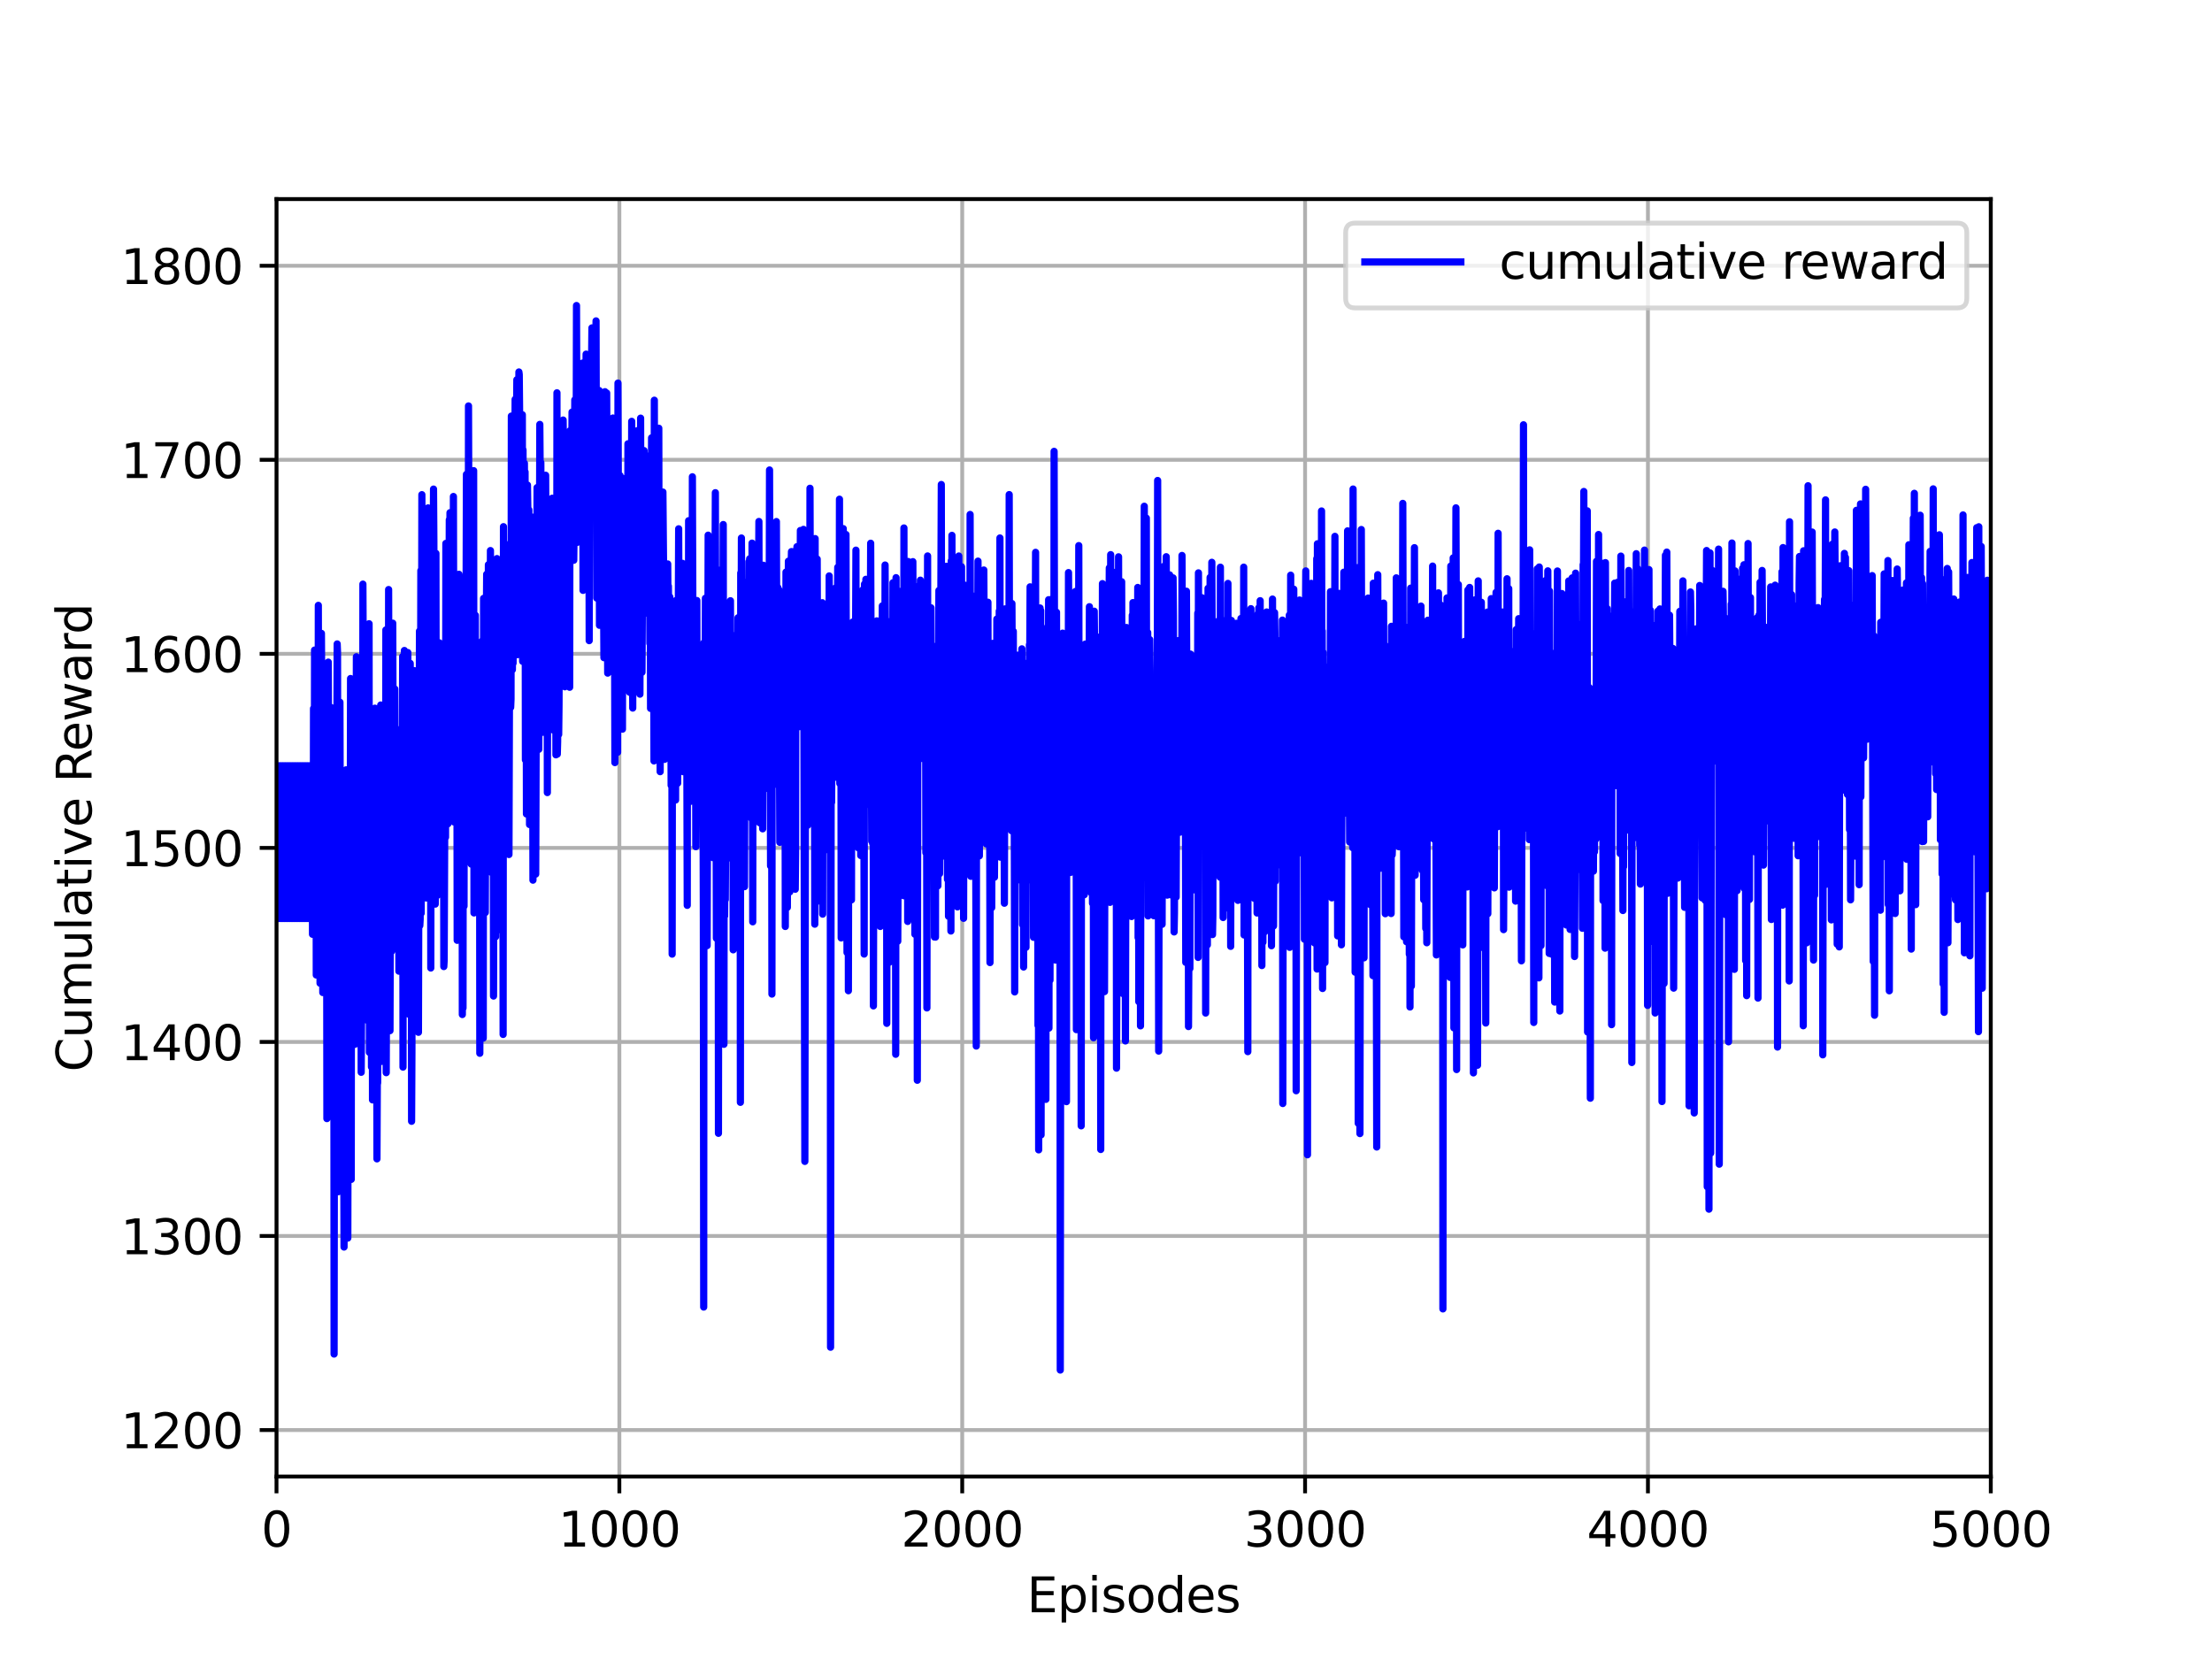 <?xml version="1.0" encoding="utf-8" standalone="no"?>
<!DOCTYPE svg PUBLIC "-//W3C//DTD SVG 1.1//EN"
  "http://www.w3.org/Graphics/SVG/1.1/DTD/svg11.dtd">
<svg height="345.6pt" version="1.1" viewBox="0 0 460.8 345.6" width="460.8pt" xmlns="http://www.w3.org/2000/svg" xmlns:xlink="http://www.w3.org/1999/xlink">
 <defs>
  <style type="text/css">*{stroke-linecap:butt;stroke-linejoin:round;}</style>
 </defs>
 <g id="figure_1">
  <g id="patch_1">
   <path d="M 0 345.6 
L 460.8 345.6 
L 460.8 0 
L 0 0 
z
" style="fill:#ffffff;"/>
  </g>
  <g id="axes_1">
   <g id="patch_2">
    <path d="M 57.6 307.584 
L 414.72 307.584 
L 414.72 41.472 
L 57.6 41.472 
z
" style="fill:#ffffff;"/>
   </g>
   <g id="matplotlib.axis_1">
    <g id="xtick_1">
     <g id="line2d_1">
      <path clip-path="url(#p5ceacd6409)" d="M 57.6 307.584 
L 57.6 41.472 
" style="fill:none;stroke:#b0b0b0;stroke-linecap:square;stroke-width:0.8;"/>
     </g>
     <g id="line2d_2">
      <defs>
       <path d="M 0 0 
L 0 3.5 
" id="md3240d2301" style="stroke:#000000;stroke-width:0.8;"/>
      </defs>
      <g>
       <use style="stroke:#000000;stroke-width:0.8;" x="57.6" xlink:href="#md3240d2301" y="307.584"/>
      </g>
     </g>
     <g id="text_1">
      <!-- 0 -->
      <g transform="translate(54.419 322.182)scale(0.1 -0.1)">
       <defs>
        <path d="M 2034 4250 
Q 1547 4250 1301 3770 
Q 1056 3291 1056 2328 
Q 1056 1369 1301 889 
Q 1547 409 2034 409 
Q 2525 409 2770 889 
Q 3016 1369 3016 2328 
Q 3016 3291 2770 3770 
Q 2525 4250 2034 4250 
z
M 2034 4750 
Q 2819 4750 3233 4129 
Q 3647 3509 3647 2328 
Q 3647 1150 3233 529 
Q 2819 -91 2034 -91 
Q 1250 -91 836 529 
Q 422 1150 422 2328 
Q 422 3509 836 4129 
Q 1250 4750 2034 4750 
z
" id="DejaVuSans-30" transform="scale(0.016)"/>
       </defs>
       <use xlink:href="#DejaVuSans-30"/>
      </g>
     </g>
    </g>
    <g id="xtick_2">
     <g id="line2d_3">
      <path clip-path="url(#p5ceacd6409)" d="M 129.024 307.584 
L 129.024 41.472 
" style="fill:none;stroke:#b0b0b0;stroke-linecap:square;stroke-width:0.8;"/>
     </g>
     <g id="line2d_4">
      <g>
       <use style="stroke:#000000;stroke-width:0.8;" x="129.024" xlink:href="#md3240d2301" y="307.584"/>
      </g>
     </g>
     <g id="text_2">
      <!-- 1000 -->
      <g transform="translate(116.299 322.182)scale(0.1 -0.1)">
       <defs>
        <path d="M 794 531 
L 1825 531 
L 1825 4091 
L 703 3866 
L 703 4441 
L 1819 4666 
L 2450 4666 
L 2450 531 
L 3481 531 
L 3481 0 
L 794 0 
L 794 531 
z
" id="DejaVuSans-31" transform="scale(0.016)"/>
       </defs>
       <use xlink:href="#DejaVuSans-31"/>
       <use x="63.623" xlink:href="#DejaVuSans-30"/>
       <use x="127.246" xlink:href="#DejaVuSans-30"/>
       <use x="190.869" xlink:href="#DejaVuSans-30"/>
      </g>
     </g>
    </g>
    <g id="xtick_3">
     <g id="line2d_5">
      <path clip-path="url(#p5ceacd6409)" d="M 200.448 307.584 
L 200.448 41.472 
" style="fill:none;stroke:#b0b0b0;stroke-linecap:square;stroke-width:0.8;"/>
     </g>
     <g id="line2d_6">
      <g>
       <use style="stroke:#000000;stroke-width:0.8;" x="200.448" xlink:href="#md3240d2301" y="307.584"/>
      </g>
     </g>
     <g id="text_3">
      <!-- 2000 -->
      <g transform="translate(187.723 322.182)scale(0.1 -0.1)">
       <defs>
        <path d="M 1228 531 
L 3431 531 
L 3431 0 
L 469 0 
L 469 531 
Q 828 903 1448 1529 
Q 2069 2156 2228 2338 
Q 2531 2678 2651 2914 
Q 2772 3150 2772 3378 
Q 2772 3750 2511 3984 
Q 2250 4219 1831 4219 
Q 1534 4219 1204 4116 
Q 875 4013 500 3803 
L 500 4441 
Q 881 4594 1212 4672 
Q 1544 4750 1819 4750 
Q 2544 4750 2975 4387 
Q 3406 4025 3406 3419 
Q 3406 3131 3298 2873 
Q 3191 2616 2906 2266 
Q 2828 2175 2409 1742 
Q 1991 1309 1228 531 
z
" id="DejaVuSans-32" transform="scale(0.016)"/>
       </defs>
       <use xlink:href="#DejaVuSans-32"/>
       <use x="63.623" xlink:href="#DejaVuSans-30"/>
       <use x="127.246" xlink:href="#DejaVuSans-30"/>
       <use x="190.869" xlink:href="#DejaVuSans-30"/>
      </g>
     </g>
    </g>
    <g id="xtick_4">
     <g id="line2d_7">
      <path clip-path="url(#p5ceacd6409)" d="M 271.872 307.584 
L 271.872 41.472 
" style="fill:none;stroke:#b0b0b0;stroke-linecap:square;stroke-width:0.8;"/>
     </g>
     <g id="line2d_8">
      <g>
       <use style="stroke:#000000;stroke-width:0.8;" x="271.872" xlink:href="#md3240d2301" y="307.584"/>
      </g>
     </g>
     <g id="text_4">
      <!-- 3000 -->
      <g transform="translate(259.147 322.182)scale(0.1 -0.1)">
       <defs>
        <path d="M 2597 2516 
Q 3050 2419 3304 2112 
Q 3559 1806 3559 1356 
Q 3559 666 3084 287 
Q 2609 -91 1734 -91 
Q 1441 -91 1130 -33 
Q 819 25 488 141 
L 488 750 
Q 750 597 1062 519 
Q 1375 441 1716 441 
Q 2309 441 2620 675 
Q 2931 909 2931 1356 
Q 2931 1769 2642 2001 
Q 2353 2234 1838 2234 
L 1294 2234 
L 1294 2753 
L 1863 2753 
Q 2328 2753 2575 2939 
Q 2822 3125 2822 3475 
Q 2822 3834 2567 4026 
Q 2313 4219 1838 4219 
Q 1578 4219 1281 4162 
Q 984 4106 628 3988 
L 628 4550 
Q 988 4650 1302 4700 
Q 1616 4750 1894 4750 
Q 2613 4750 3031 4423 
Q 3450 4097 3450 3541 
Q 3450 3153 3228 2886 
Q 3006 2619 2597 2516 
z
" id="DejaVuSans-33" transform="scale(0.016)"/>
       </defs>
       <use xlink:href="#DejaVuSans-33"/>
       <use x="63.623" xlink:href="#DejaVuSans-30"/>
       <use x="127.246" xlink:href="#DejaVuSans-30"/>
       <use x="190.869" xlink:href="#DejaVuSans-30"/>
      </g>
     </g>
    </g>
    <g id="xtick_5">
     <g id="line2d_9">
      <path clip-path="url(#p5ceacd6409)" d="M 343.296 307.584 
L 343.296 41.472 
" style="fill:none;stroke:#b0b0b0;stroke-linecap:square;stroke-width:0.8;"/>
     </g>
     <g id="line2d_10">
      <g>
       <use style="stroke:#000000;stroke-width:0.8;" x="343.296" xlink:href="#md3240d2301" y="307.584"/>
      </g>
     </g>
     <g id="text_5">
      <!-- 4000 -->
      <g transform="translate(330.571 322.182)scale(0.1 -0.1)">
       <defs>
        <path d="M 2419 4116 
L 825 1625 
L 2419 1625 
L 2419 4116 
z
M 2253 4666 
L 3047 4666 
L 3047 1625 
L 3713 1625 
L 3713 1100 
L 3047 1100 
L 3047 0 
L 2419 0 
L 2419 1100 
L 313 1100 
L 313 1709 
L 2253 4666 
z
" id="DejaVuSans-34" transform="scale(0.016)"/>
       </defs>
       <use xlink:href="#DejaVuSans-34"/>
       <use x="63.623" xlink:href="#DejaVuSans-30"/>
       <use x="127.246" xlink:href="#DejaVuSans-30"/>
       <use x="190.869" xlink:href="#DejaVuSans-30"/>
      </g>
     </g>
    </g>
    <g id="xtick_6">
     <g id="line2d_11">
      <path clip-path="url(#p5ceacd6409)" d="M 414.72 307.584 
L 414.72 41.472 
" style="fill:none;stroke:#b0b0b0;stroke-linecap:square;stroke-width:0.8;"/>
     </g>
     <g id="line2d_12">
      <g>
       <use style="stroke:#000000;stroke-width:0.8;" x="414.72" xlink:href="#md3240d2301" y="307.584"/>
      </g>
     </g>
     <g id="text_6">
      <!-- 5000 -->
      <g transform="translate(401.995 322.182)scale(0.1 -0.1)">
       <defs>
        <path d="M 691 4666 
L 3169 4666 
L 3169 4134 
L 1269 4134 
L 1269 2991 
Q 1406 3038 1543 3061 
Q 1681 3084 1819 3084 
Q 2600 3084 3056 2656 
Q 3513 2228 3513 1497 
Q 3513 744 3044 326 
Q 2575 -91 1722 -91 
Q 1428 -91 1123 -41 
Q 819 9 494 109 
L 494 744 
Q 775 591 1075 516 
Q 1375 441 1709 441 
Q 2250 441 2565 725 
Q 2881 1009 2881 1497 
Q 2881 1984 2565 2268 
Q 2250 2553 1709 2553 
Q 1456 2553 1204 2497 
Q 953 2441 691 2322 
L 691 4666 
z
" id="DejaVuSans-35" transform="scale(0.016)"/>
       </defs>
       <use xlink:href="#DejaVuSans-35"/>
       <use x="63.623" xlink:href="#DejaVuSans-30"/>
       <use x="127.246" xlink:href="#DejaVuSans-30"/>
       <use x="190.869" xlink:href="#DejaVuSans-30"/>
      </g>
     </g>
    </g>
    <g id="text_7">
     <!-- Episodes -->
     <g transform="translate(213.918 335.861)scale(0.1 -0.1)">
      <defs>
       <path d="M 628 4666 
L 3578 4666 
L 3578 4134 
L 1259 4134 
L 1259 2753 
L 3481 2753 
L 3481 2222 
L 1259 2222 
L 1259 531 
L 3634 531 
L 3634 0 
L 628 0 
L 628 4666 
z
" id="DejaVuSans-45" transform="scale(0.016)"/>
       <path d="M 1159 525 
L 1159 -1331 
L 581 -1331 
L 581 3500 
L 1159 3500 
L 1159 2969 
Q 1341 3281 1617 3432 
Q 1894 3584 2278 3584 
Q 2916 3584 3314 3078 
Q 3713 2572 3713 1747 
Q 3713 922 3314 415 
Q 2916 -91 2278 -91 
Q 1894 -91 1617 61 
Q 1341 213 1159 525 
z
M 3116 1747 
Q 3116 2381 2855 2742 
Q 2594 3103 2138 3103 
Q 1681 3103 1420 2742 
Q 1159 2381 1159 1747 
Q 1159 1113 1420 752 
Q 1681 391 2138 391 
Q 2594 391 2855 752 
Q 3116 1113 3116 1747 
z
" id="DejaVuSans-70" transform="scale(0.016)"/>
       <path d="M 603 3500 
L 1178 3500 
L 1178 0 
L 603 0 
L 603 3500 
z
M 603 4863 
L 1178 4863 
L 1178 4134 
L 603 4134 
L 603 4863 
z
" id="DejaVuSans-69" transform="scale(0.016)"/>
       <path d="M 2834 3397 
L 2834 2853 
Q 2591 2978 2328 3040 
Q 2066 3103 1784 3103 
Q 1356 3103 1142 2972 
Q 928 2841 928 2578 
Q 928 2378 1081 2264 
Q 1234 2150 1697 2047 
L 1894 2003 
Q 2506 1872 2764 1633 
Q 3022 1394 3022 966 
Q 3022 478 2636 193 
Q 2250 -91 1575 -91 
Q 1294 -91 989 -36 
Q 684 19 347 128 
L 347 722 
Q 666 556 975 473 
Q 1284 391 1588 391 
Q 1994 391 2212 530 
Q 2431 669 2431 922 
Q 2431 1156 2273 1281 
Q 2116 1406 1581 1522 
L 1381 1569 
Q 847 1681 609 1914 
Q 372 2147 372 2553 
Q 372 3047 722 3315 
Q 1072 3584 1716 3584 
Q 2034 3584 2315 3537 
Q 2597 3491 2834 3397 
z
" id="DejaVuSans-73" transform="scale(0.016)"/>
       <path d="M 1959 3097 
Q 1497 3097 1228 2736 
Q 959 2375 959 1747 
Q 959 1119 1226 758 
Q 1494 397 1959 397 
Q 2419 397 2687 759 
Q 2956 1122 2956 1747 
Q 2956 2369 2687 2733 
Q 2419 3097 1959 3097 
z
M 1959 3584 
Q 2709 3584 3137 3096 
Q 3566 2609 3566 1747 
Q 3566 888 3137 398 
Q 2709 -91 1959 -91 
Q 1206 -91 779 398 
Q 353 888 353 1747 
Q 353 2609 779 3096 
Q 1206 3584 1959 3584 
z
" id="DejaVuSans-6f" transform="scale(0.016)"/>
       <path d="M 2906 2969 
L 2906 4863 
L 3481 4863 
L 3481 0 
L 2906 0 
L 2906 525 
Q 2725 213 2448 61 
Q 2172 -91 1784 -91 
Q 1150 -91 751 415 
Q 353 922 353 1747 
Q 353 2572 751 3078 
Q 1150 3584 1784 3584 
Q 2172 3584 2448 3432 
Q 2725 3281 2906 2969 
z
M 947 1747 
Q 947 1113 1208 752 
Q 1469 391 1925 391 
Q 2381 391 2643 752 
Q 2906 1113 2906 1747 
Q 2906 2381 2643 2742 
Q 2381 3103 1925 3103 
Q 1469 3103 1208 2742 
Q 947 2381 947 1747 
z
" id="DejaVuSans-64" transform="scale(0.016)"/>
       <path d="M 3597 1894 
L 3597 1613 
L 953 1613 
Q 991 1019 1311 708 
Q 1631 397 2203 397 
Q 2534 397 2845 478 
Q 3156 559 3463 722 
L 3463 178 
Q 3153 47 2828 -22 
Q 2503 -91 2169 -91 
Q 1331 -91 842 396 
Q 353 884 353 1716 
Q 353 2575 817 3079 
Q 1281 3584 2069 3584 
Q 2775 3584 3186 3129 
Q 3597 2675 3597 1894 
z
M 3022 2063 
Q 3016 2534 2758 2815 
Q 2500 3097 2075 3097 
Q 1594 3097 1305 2825 
Q 1016 2553 972 2059 
L 3022 2063 
z
" id="DejaVuSans-65" transform="scale(0.016)"/>
      </defs>
      <use xlink:href="#DejaVuSans-45"/>
      <use x="63.184" xlink:href="#DejaVuSans-70"/>
      <use x="126.66" xlink:href="#DejaVuSans-69"/>
      <use x="154.443" xlink:href="#DejaVuSans-73"/>
      <use x="206.543" xlink:href="#DejaVuSans-6f"/>
      <use x="267.725" xlink:href="#DejaVuSans-64"/>
      <use x="331.201" xlink:href="#DejaVuSans-65"/>
      <use x="392.725" xlink:href="#DejaVuSans-73"/>
     </g>
    </g>
   </g>
   <g id="matplotlib.axis_2">
    <g id="ytick_1">
     <g id="line2d_13">
      <path clip-path="url(#p5ceacd6409)" d="M 57.6 297.902 
L 414.72 297.902 
" style="fill:none;stroke:#b0b0b0;stroke-linecap:square;stroke-width:0.8;"/>
     </g>
     <g id="line2d_14">
      <defs>
       <path d="M 0 0 
L -3.5 0 
" id="mdffbf568f2" style="stroke:#000000;stroke-width:0.8;"/>
      </defs>
      <g>
       <use style="stroke:#000000;stroke-width:0.8;" x="57.6" xlink:href="#mdffbf568f2" y="297.902"/>
      </g>
     </g>
     <g id="text_8">
      <!-- 1200 -->
      <g transform="translate(25.15 301.701)scale(0.1 -0.1)">
       <use xlink:href="#DejaVuSans-31"/>
       <use x="63.623" xlink:href="#DejaVuSans-32"/>
       <use x="127.246" xlink:href="#DejaVuSans-30"/>
       <use x="190.869" xlink:href="#DejaVuSans-30"/>
      </g>
     </g>
    </g>
    <g id="ytick_2">
     <g id="line2d_15">
      <path clip-path="url(#p5ceacd6409)" d="M 57.6 257.479 
L 414.72 257.479 
" style="fill:none;stroke:#b0b0b0;stroke-linecap:square;stroke-width:0.8;"/>
     </g>
     <g id="line2d_16">
      <g>
       <use style="stroke:#000000;stroke-width:0.8;" x="57.6" xlink:href="#mdffbf568f2" y="257.479"/>
      </g>
     </g>
     <g id="text_9">
      <!-- 1300 -->
      <g transform="translate(25.15 261.278)scale(0.1 -0.1)">
       <use xlink:href="#DejaVuSans-31"/>
       <use x="63.623" xlink:href="#DejaVuSans-33"/>
       <use x="127.246" xlink:href="#DejaVuSans-30"/>
       <use x="190.869" xlink:href="#DejaVuSans-30"/>
      </g>
     </g>
    </g>
    <g id="ytick_3">
     <g id="line2d_17">
      <path clip-path="url(#p5ceacd6409)" d="M 57.6 217.055 
L 414.72 217.055 
" style="fill:none;stroke:#b0b0b0;stroke-linecap:square;stroke-width:0.8;"/>
     </g>
     <g id="line2d_18">
      <g>
       <use style="stroke:#000000;stroke-width:0.8;" x="57.6" xlink:href="#mdffbf568f2" y="217.055"/>
      </g>
     </g>
     <g id="text_10">
      <!-- 1400 -->
      <g transform="translate(25.15 220.854)scale(0.1 -0.1)">
       <use xlink:href="#DejaVuSans-31"/>
       <use x="63.623" xlink:href="#DejaVuSans-34"/>
       <use x="127.246" xlink:href="#DejaVuSans-30"/>
       <use x="190.869" xlink:href="#DejaVuSans-30"/>
      </g>
     </g>
    </g>
    <g id="ytick_4">
     <g id="line2d_19">
      <path clip-path="url(#p5ceacd6409)" d="M 57.6 176.632 
L 414.72 176.632 
" style="fill:none;stroke:#b0b0b0;stroke-linecap:square;stroke-width:0.8;"/>
     </g>
     <g id="line2d_20">
      <g>
       <use style="stroke:#000000;stroke-width:0.8;" x="57.6" xlink:href="#mdffbf568f2" y="176.632"/>
      </g>
     </g>
     <g id="text_11">
      <!-- 1500 -->
      <g transform="translate(25.15 180.431)scale(0.1 -0.1)">
       <use xlink:href="#DejaVuSans-31"/>
       <use x="63.623" xlink:href="#DejaVuSans-35"/>
       <use x="127.246" xlink:href="#DejaVuSans-30"/>
       <use x="190.869" xlink:href="#DejaVuSans-30"/>
      </g>
     </g>
    </g>
    <g id="ytick_5">
     <g id="line2d_21">
      <path clip-path="url(#p5ceacd6409)" d="M 57.6 136.208 
L 414.72 136.208 
" style="fill:none;stroke:#b0b0b0;stroke-linecap:square;stroke-width:0.8;"/>
     </g>
     <g id="line2d_22">
      <g>
       <use style="stroke:#000000;stroke-width:0.8;" x="57.6" xlink:href="#mdffbf568f2" y="136.208"/>
      </g>
     </g>
     <g id="text_12">
      <!-- 1600 -->
      <g transform="translate(25.15 140.008)scale(0.1 -0.1)">
       <defs>
        <path d="M 2113 2584 
Q 1688 2584 1439 2293 
Q 1191 2003 1191 1497 
Q 1191 994 1439 701 
Q 1688 409 2113 409 
Q 2538 409 2786 701 
Q 3034 994 3034 1497 
Q 3034 2003 2786 2293 
Q 2538 2584 2113 2584 
z
M 3366 4563 
L 3366 3988 
Q 3128 4100 2886 4159 
Q 2644 4219 2406 4219 
Q 1781 4219 1451 3797 
Q 1122 3375 1075 2522 
Q 1259 2794 1537 2939 
Q 1816 3084 2150 3084 
Q 2853 3084 3261 2657 
Q 3669 2231 3669 1497 
Q 3669 778 3244 343 
Q 2819 -91 2113 -91 
Q 1303 -91 875 529 
Q 447 1150 447 2328 
Q 447 3434 972 4092 
Q 1497 4750 2381 4750 
Q 2619 4750 2861 4703 
Q 3103 4656 3366 4563 
z
" id="DejaVuSans-36" transform="scale(0.016)"/>
       </defs>
       <use xlink:href="#DejaVuSans-31"/>
       <use x="63.623" xlink:href="#DejaVuSans-36"/>
       <use x="127.246" xlink:href="#DejaVuSans-30"/>
       <use x="190.869" xlink:href="#DejaVuSans-30"/>
      </g>
     </g>
    </g>
    <g id="ytick_6">
     <g id="line2d_23">
      <path clip-path="url(#p5ceacd6409)" d="M 57.6 95.785 
L 414.72 95.785 
" style="fill:none;stroke:#b0b0b0;stroke-linecap:square;stroke-width:0.8;"/>
     </g>
     <g id="line2d_24">
      <g>
       <use style="stroke:#000000;stroke-width:0.8;" x="57.6" xlink:href="#mdffbf568f2" y="95.785"/>
      </g>
     </g>
     <g id="text_13">
      <!-- 1700 -->
      <g transform="translate(25.15 99.584)scale(0.1 -0.1)">
       <defs>
        <path d="M 525 4666 
L 3525 4666 
L 3525 4397 
L 1831 0 
L 1172 0 
L 2766 4134 
L 525 4134 
L 525 4666 
z
" id="DejaVuSans-37" transform="scale(0.016)"/>
       </defs>
       <use xlink:href="#DejaVuSans-31"/>
       <use x="63.623" xlink:href="#DejaVuSans-37"/>
       <use x="127.246" xlink:href="#DejaVuSans-30"/>
       <use x="190.869" xlink:href="#DejaVuSans-30"/>
      </g>
     </g>
    </g>
    <g id="ytick_7">
     <g id="line2d_25">
      <path clip-path="url(#p5ceacd6409)" d="M 57.6 55.361 
L 414.72 55.361 
" style="fill:none;stroke:#b0b0b0;stroke-linecap:square;stroke-width:0.8;"/>
     </g>
     <g id="line2d_26">
      <g>
       <use style="stroke:#000000;stroke-width:0.8;" x="57.6" xlink:href="#mdffbf568f2" y="55.361"/>
      </g>
     </g>
     <g id="text_14">
      <!-- 1800 -->
      <g transform="translate(25.15 59.161)scale(0.1 -0.1)">
       <defs>
        <path d="M 2034 2216 
Q 1584 2216 1326 1975 
Q 1069 1734 1069 1313 
Q 1069 891 1326 650 
Q 1584 409 2034 409 
Q 2484 409 2743 651 
Q 3003 894 3003 1313 
Q 3003 1734 2745 1975 
Q 2488 2216 2034 2216 
z
M 1403 2484 
Q 997 2584 770 2862 
Q 544 3141 544 3541 
Q 544 4100 942 4425 
Q 1341 4750 2034 4750 
Q 2731 4750 3128 4425 
Q 3525 4100 3525 3541 
Q 3525 3141 3298 2862 
Q 3072 2584 2669 2484 
Q 3125 2378 3379 2068 
Q 3634 1759 3634 1313 
Q 3634 634 3220 271 
Q 2806 -91 2034 -91 
Q 1263 -91 848 271 
Q 434 634 434 1313 
Q 434 1759 690 2068 
Q 947 2378 1403 2484 
z
M 1172 3481 
Q 1172 3119 1398 2916 
Q 1625 2713 2034 2713 
Q 2441 2713 2670 2916 
Q 2900 3119 2900 3481 
Q 2900 3844 2670 4047 
Q 2441 4250 2034 4250 
Q 1625 4250 1398 4047 
Q 1172 3844 1172 3481 
z
" id="DejaVuSans-38" transform="scale(0.016)"/>
       </defs>
       <use xlink:href="#DejaVuSans-31"/>
       <use x="63.623" xlink:href="#DejaVuSans-38"/>
       <use x="127.246" xlink:href="#DejaVuSans-30"/>
       <use x="190.869" xlink:href="#DejaVuSans-30"/>
      </g>
     </g>
    </g>
    <g id="text_15">
     <!-- Cumulative Reward -->
     <g transform="translate(19.07 223.276)rotate(-90)scale(0.1 -0.1)">
      <defs>
       <path d="M 4122 4306 
L 4122 3641 
Q 3803 3938 3442 4084 
Q 3081 4231 2675 4231 
Q 1875 4231 1450 3742 
Q 1025 3253 1025 2328 
Q 1025 1406 1450 917 
Q 1875 428 2675 428 
Q 3081 428 3442 575 
Q 3803 722 4122 1019 
L 4122 359 
Q 3791 134 3420 21 
Q 3050 -91 2638 -91 
Q 1578 -91 968 557 
Q 359 1206 359 2328 
Q 359 3453 968 4101 
Q 1578 4750 2638 4750 
Q 3056 4750 3426 4639 
Q 3797 4528 4122 4306 
z
" id="DejaVuSans-43" transform="scale(0.016)"/>
       <path d="M 544 1381 
L 544 3500 
L 1119 3500 
L 1119 1403 
Q 1119 906 1312 657 
Q 1506 409 1894 409 
Q 2359 409 2629 706 
Q 2900 1003 2900 1516 
L 2900 3500 
L 3475 3500 
L 3475 0 
L 2900 0 
L 2900 538 
Q 2691 219 2414 64 
Q 2138 -91 1772 -91 
Q 1169 -91 856 284 
Q 544 659 544 1381 
z
M 1991 3584 
L 1991 3584 
z
" id="DejaVuSans-75" transform="scale(0.016)"/>
       <path d="M 3328 2828 
Q 3544 3216 3844 3400 
Q 4144 3584 4550 3584 
Q 5097 3584 5394 3201 
Q 5691 2819 5691 2113 
L 5691 0 
L 5113 0 
L 5113 2094 
Q 5113 2597 4934 2840 
Q 4756 3084 4391 3084 
Q 3944 3084 3684 2787 
Q 3425 2491 3425 1978 
L 3425 0 
L 2847 0 
L 2847 2094 
Q 2847 2600 2669 2842 
Q 2491 3084 2119 3084 
Q 1678 3084 1418 2786 
Q 1159 2488 1159 1978 
L 1159 0 
L 581 0 
L 581 3500 
L 1159 3500 
L 1159 2956 
Q 1356 3278 1631 3431 
Q 1906 3584 2284 3584 
Q 2666 3584 2933 3390 
Q 3200 3197 3328 2828 
z
" id="DejaVuSans-6d" transform="scale(0.016)"/>
       <path d="M 603 4863 
L 1178 4863 
L 1178 0 
L 603 0 
L 603 4863 
z
" id="DejaVuSans-6c" transform="scale(0.016)"/>
       <path d="M 2194 1759 
Q 1497 1759 1228 1600 
Q 959 1441 959 1056 
Q 959 750 1161 570 
Q 1363 391 1709 391 
Q 2188 391 2477 730 
Q 2766 1069 2766 1631 
L 2766 1759 
L 2194 1759 
z
M 3341 1997 
L 3341 0 
L 2766 0 
L 2766 531 
Q 2569 213 2275 61 
Q 1981 -91 1556 -91 
Q 1019 -91 701 211 
Q 384 513 384 1019 
Q 384 1609 779 1909 
Q 1175 2209 1959 2209 
L 2766 2209 
L 2766 2266 
Q 2766 2663 2505 2880 
Q 2244 3097 1772 3097 
Q 1472 3097 1187 3025 
Q 903 2953 641 2809 
L 641 3341 
Q 956 3463 1253 3523 
Q 1550 3584 1831 3584 
Q 2591 3584 2966 3190 
Q 3341 2797 3341 1997 
z
" id="DejaVuSans-61" transform="scale(0.016)"/>
       <path d="M 1172 4494 
L 1172 3500 
L 2356 3500 
L 2356 3053 
L 1172 3053 
L 1172 1153 
Q 1172 725 1289 603 
Q 1406 481 1766 481 
L 2356 481 
L 2356 0 
L 1766 0 
Q 1100 0 847 248 
Q 594 497 594 1153 
L 594 3053 
L 172 3053 
L 172 3500 
L 594 3500 
L 594 4494 
L 1172 4494 
z
" id="DejaVuSans-74" transform="scale(0.016)"/>
       <path d="M 191 3500 
L 800 3500 
L 1894 563 
L 2988 3500 
L 3597 3500 
L 2284 0 
L 1503 0 
L 191 3500 
z
" id="DejaVuSans-76" transform="scale(0.016)"/>
       <path id="DejaVuSans-20" transform="scale(0.016)"/>
       <path d="M 2841 2188 
Q 3044 2119 3236 1894 
Q 3428 1669 3622 1275 
L 4263 0 
L 3584 0 
L 2988 1197 
Q 2756 1666 2539 1819 
Q 2322 1972 1947 1972 
L 1259 1972 
L 1259 0 
L 628 0 
L 628 4666 
L 2053 4666 
Q 2853 4666 3247 4331 
Q 3641 3997 3641 3322 
Q 3641 2881 3436 2590 
Q 3231 2300 2841 2188 
z
M 1259 4147 
L 1259 2491 
L 2053 2491 
Q 2509 2491 2742 2702 
Q 2975 2913 2975 3322 
Q 2975 3731 2742 3939 
Q 2509 4147 2053 4147 
L 1259 4147 
z
" id="DejaVuSans-52" transform="scale(0.016)"/>
       <path d="M 269 3500 
L 844 3500 
L 1563 769 
L 2278 3500 
L 2956 3500 
L 3675 769 
L 4391 3500 
L 4966 3500 
L 4050 0 
L 3372 0 
L 2619 2869 
L 1863 0 
L 1184 0 
L 269 3500 
z
" id="DejaVuSans-77" transform="scale(0.016)"/>
       <path d="M 2631 2963 
Q 2534 3019 2420 3045 
Q 2306 3072 2169 3072 
Q 1681 3072 1420 2755 
Q 1159 2438 1159 1844 
L 1159 0 
L 581 0 
L 581 3500 
L 1159 3500 
L 1159 2956 
Q 1341 3275 1631 3429 
Q 1922 3584 2338 3584 
Q 2397 3584 2469 3576 
Q 2541 3569 2628 3553 
L 2631 2963 
z
" id="DejaVuSans-72" transform="scale(0.016)"/>
      </defs>
      <use xlink:href="#DejaVuSans-43"/>
      <use x="69.824" xlink:href="#DejaVuSans-75"/>
      <use x="133.203" xlink:href="#DejaVuSans-6d"/>
      <use x="230.615" xlink:href="#DejaVuSans-75"/>
      <use x="293.994" xlink:href="#DejaVuSans-6c"/>
      <use x="321.777" xlink:href="#DejaVuSans-61"/>
      <use x="383.057" xlink:href="#DejaVuSans-74"/>
      <use x="422.266" xlink:href="#DejaVuSans-69"/>
      <use x="450.049" xlink:href="#DejaVuSans-76"/>
      <use x="509.229" xlink:href="#DejaVuSans-65"/>
      <use x="570.752" xlink:href="#DejaVuSans-20"/>
      <use x="602.539" xlink:href="#DejaVuSans-52"/>
      <use x="667.521" xlink:href="#DejaVuSans-65"/>
      <use x="729.045" xlink:href="#DejaVuSans-77"/>
      <use x="810.832" xlink:href="#DejaVuSans-61"/>
      <use x="872.111" xlink:href="#DejaVuSans-72"/>
      <use x="911.475" xlink:href="#DejaVuSans-64"/>
     </g>
    </g>
   </g>
   <g id="line2d_27">
    <path clip-path="url(#p5ceacd6409)" d="M 57.6 181.809 
L 57.743 159.52 
L 57.814 191.336 
L 57.886 181.809 
L 58.029 159.52 
L 58.1 191.336 
L 58.171 181.809 
L 58.314 159.52 
L 58.386 191.336 
L 58.457 181.809 
L 58.6 159.52 
L 58.671 191.336 
L 58.743 181.809 
L 58.886 159.52 
L 58.957 191.336 
L 59.028 181.809 
L 59.171 159.52 
L 59.243 191.336 
L 59.314 181.809 
L 59.457 159.52 
L 59.528 191.336 
L 59.6 181.809 
L 59.743 159.52 
L 59.814 191.336 
L 59.886 181.809 
L 60.028 159.52 
L 60.1 191.336 
L 60.171 181.809 
L 60.314 159.52 
L 60.386 191.336 
L 60.457 181.809 
L 60.6 159.52 
L 60.671 191.336 
L 60.743 181.809 
L 60.886 159.52 
L 60.957 191.336 
L 61.028 181.809 
L 61.171 159.52 
L 61.243 191.336 
L 61.314 181.809 
L 61.457 159.52 
L 61.528 191.336 
L 61.6 181.809 
L 61.743 159.52 
L 61.814 191.336 
L 61.885 181.809 
L 62.028 159.52 
L 62.1 191.336 
L 62.171 181.809 
L 62.314 159.52 
L 62.385 191.336 
L 62.457 181.809 
L 62.6 159.52 
L 62.671 191.336 
L 62.743 181.809 
L 62.885 159.52 
L 62.957 191.336 
L 63.028 181.809 
L 63.171 159.52 
L 63.242 191.336 
L 63.314 181.809 
L 63.457 159.52 
L 63.528 191.336 
L 63.6 181.809 
L 63.742 159.52 
L 63.814 191.336 
L 63.885 181.809 
L 64.028 159.52 
L 64.1 191.336 
L 64.171 181.809 
L 64.314 159.52 
L 64.385 191.336 
L 64.457 181.809 
L 64.6 159.52 
L 64.671 191.336 
L 64.742 190.671 
L 64.885 170.233 
L 64.957 189.302 
L 65.028 164.679 
L 65.1 194.629 
L 65.171 178.863 
L 65.242 192.059 
L 65.314 147.597 
L 65.457 188.201 
L 65.528 135.424 
L 65.599 178.275 
L 65.671 166.579 
L 65.814 142.543 
L 65.885 203.108 
L 65.957 150.033 
L 66.028 155.231 
L 66.171 176.068 
L 66.242 200.916 
L 66.314 126.105 
L 66.385 162.588 
L 66.457 194.97 
L 66.528 188.913 
L 66.599 188.164 
L 66.671 204.824 
L 66.742 146.366 
L 66.814 154.696 
L 66.885 195.36 
L 66.957 131.94 
L 67.028 144.816 
L 67.242 206.767 
L 67.385 160.513 
L 67.528 205.975 
L 67.742 142.47 
L 67.814 187.131 
L 67.885 170.463 
L 67.956 203.371 
L 68.028 171.718 
L 68.099 233.025 
L 68.171 144.246 
L 68.242 164.674 
L 68.314 184.759 
L 68.385 137.932 
L 68.528 191.827 
L 68.742 164.542 
L 68.814 190.49 
L 68.885 182.042 
L 68.956 147.369 
L 69.028 218.654 
L 69.099 168.991 
L 69.171 174.667 
L 69.242 149.925 
L 69.314 182.139 
L 69.385 173.458 
L 69.456 190.25 
L 69.528 172.839 
L 69.599 282.072 
L 69.742 170.638 
L 69.814 160.145 
L 69.956 235.822 
L 70.028 148.209 
L 70.099 153.784 
L 70.171 154.681 
L 70.242 134.14 
L 70.313 135.939 
L 70.456 248.26 
L 70.671 161.09 
L 70.742 223.175 
L 70.813 146.285 
L 70.885 172.372 
L 70.956 168.478 
L 71.099 223.327 
L 71.171 180.745 
L 71.242 203.016 
L 71.385 167.199 
L 71.671 259.782 
L 71.742 176.689 
L 71.813 237.779 
L 71.885 183.628 
L 71.956 201.699 
L 72.028 218.62 
L 72.099 160.371 
L 72.17 182.87 
L 72.242 236.948 
L 72.313 171.963 
L 72.385 192.749 
L 72.456 257.917 
L 72.599 185.473 
L 72.67 220.703 
L 72.813 181.273 
L 72.885 221.742 
L 73.028 141.348 
L 73.099 152.511 
L 73.17 245.688 
L 73.242 152.37 
L 73.313 183.761 
L 73.385 158.173 
L 73.528 217.671 
L 73.742 145.981 
L 73.813 207.787 
L 73.885 192.741 
L 73.956 217.545 
L 74.028 212.732 
L 74.099 149.154 
L 74.17 177.27 
L 74.242 136.814 
L 74.313 170.022 
L 74.385 166.867 
L 74.456 178.337 
L 74.527 156.733 
L 74.599 213.184 
L 74.67 168.953 
L 74.742 180.357 
L 74.885 155.369 
L 74.956 198.827 
L 75.099 154.757 
L 75.17 157.846 
L 75.242 223.38 
L 75.313 212.121 
L 75.385 138.951 
L 75.456 167.882 
L 75.527 202.973 
L 75.599 121.686 
L 75.67 136.852 
L 75.742 199.414 
L 75.813 168.439 
L 75.956 211.992 
L 76.027 211.42 
L 76.099 177.378 
L 76.17 185.289 
L 76.242 195.425 
L 76.456 156.433 
L 76.527 212.556 
L 76.599 149.511 
L 76.67 180.093 
L 76.742 157.274 
L 76.813 208.912 
L 76.884 129.934 
L 76.956 219.225 
L 77.027 160.167 
L 77.099 183.521 
L 77.17 202.54 
L 77.313 152.275 
L 77.384 222.265 
L 77.456 220.239 
L 77.527 171.524 
L 77.599 229.122 
L 77.67 207.158 
L 77.742 164.788 
L 77.813 175.86 
L 77.884 181.863 
L 78.027 218.331 
L 78.099 147.528 
L 78.17 198.779 
L 78.242 159.703 
L 78.384 209.826 
L 78.456 199.963 
L 78.527 241.41 
L 78.599 225.842 
L 78.67 225.598 
L 78.813 164.072 
L 78.884 189.392 
L 78.956 189.315 
L 79.027 188.658 
L 79.099 205.958 
L 79.313 146.867 
L 79.384 146.968 
L 79.456 221.112 
L 79.527 150.331 
L 79.599 153.132 
L 79.813 208.991 
L 79.884 182.731 
L 79.956 209.81 
L 80.027 180.378 
L 80.099 197.207 
L 80.17 148.408 
L 80.241 208.945 
L 80.313 200.21 
L 80.384 131.228 
L 80.456 223.456 
L 80.527 203.15 
L 80.599 150.238 
L 80.67 179.54 
L 80.741 198.809 
L 80.813 169.909 
L 80.884 194.037 
L 80.956 122.813 
L 81.098 178.84 
L 81.17 179.139 
L 81.241 214.706 
L 81.384 169.141 
L 81.598 198.154 
L 81.813 129.816 
L 81.956 172.962 
L 82.027 144.623 
L 82.098 190.568 
L 82.241 143.527 
L 82.313 175.174 
L 82.384 151.625 
L 82.456 162.641 
L 82.527 189.328 
L 82.598 172.007 
L 82.67 190.683 
L 82.741 187.436 
L 82.884 179.051 
L 82.956 182.329 
L 83.027 173.622 
L 83.098 202.312 
L 83.17 172.255 
L 83.241 178.329 
L 83.313 201.15 
L 83.384 195.463 
L 83.455 198.196 
L 83.598 152.989 
L 83.67 196.994 
L 83.741 182.121 
L 83.884 136.742 
L 83.955 222.296 
L 84.027 157.662 
L 84.098 193.727 
L 84.241 135.508 
L 84.313 143.128 
L 84.384 206.553 
L 84.455 175.131 
L 84.527 161.094 
L 84.598 173.203 
L 84.67 144.902 
L 84.741 178.583 
L 84.813 138.363 
L 84.884 165.961 
L 84.955 135.934 
L 85.17 211.284 
L 85.455 138.191 
L 85.527 149.278 
L 85.598 147.345 
L 85.67 153.63 
L 85.741 233.586 
L 85.812 218.816 
L 85.884 167.582 
L 85.955 179.411 
L 86.027 150.723 
L 86.098 189.895 
L 86.17 151.039 
L 86.241 162.986 
L 86.312 139.711 
L 86.384 146.255 
L 86.455 196.62 
L 86.527 153.04 
L 86.598 170.467 
L 86.741 143.5 
L 86.955 208.767 
L 87.098 175.127 
L 87.17 215.046 
L 87.384 131.476 
L 87.455 192.826 
L 87.527 191.503 
L 87.67 118.864 
L 87.741 190.237 
L 87.884 103.048 
L 88.027 148.585 
L 88.098 139.973 
L 88.169 125.251 
L 88.312 184.3 
L 88.384 183.456 
L 88.455 178.655 
L 88.527 158.747 
L 88.598 171.213 
L 88.669 126.544 
L 88.741 131.453 
L 88.812 187.07 
L 88.884 124.917 
L 88.955 144.166 
L 89.027 145.335 
L 89.169 105.802 
L 89.241 167.635 
L 89.312 115.463 
L 89.455 171.705 
L 89.669 113.265 
L 89.741 201.654 
L 89.884 109.963 
L 90.026 144.81 
L 90.098 146.69 
L 90.312 101.885 
L 90.384 112.744 
L 90.526 164.729 
L 90.598 137.97 
L 90.669 188.347 
L 90.741 180.142 
L 90.812 115.278 
L 90.884 163.924 
L 90.955 143.201 
L 91.098 186.524 
L 91.169 147.419 
L 91.241 157.506 
L 91.312 169.724 
L 91.384 158.543 
L 91.455 170.966 
L 91.526 133.913 
L 91.598 184.35 
L 91.669 176.812 
L 91.741 183.855 
L 91.812 137.789 
L 91.884 170.199 
L 91.955 163.804 
L 92.026 160.929 
L 92.098 170.505 
L 92.169 167.923 
L 92.312 138.818 
L 92.383 140.39 
L 92.455 201.354 
L 92.526 200.093 
L 92.741 150.564 
L 92.812 174.418 
L 92.883 113.203 
L 92.955 161.563 
L 93.026 151.498 
L 93.098 127.63 
L 93.169 127.933 
L 93.241 122.003 
L 93.312 171.617 
L 93.383 168.422 
L 93.598 108.283 
L 93.669 125.712 
L 93.741 106.802 
L 93.812 161.546 
L 93.883 137.645 
L 93.955 138.513 
L 94.026 147.952 
L 94.098 143.198 
L 94.169 136.006 
L 94.312 170.062 
L 94.383 165.42 
L 94.455 103.428 
L 94.598 171.243 
L 94.669 147.542 
L 94.74 156.436 
L 94.812 160.688 
L 94.883 151.644 
L 94.955 157.489 
L 95.098 137.441 
L 95.169 142.639 
L 95.24 195.885 
L 95.312 152.618 
L 95.383 170.582 
L 95.455 165.903 
L 95.598 119.63 
L 95.74 132.071 
L 95.955 181.596 
L 96.026 129.965 
L 96.098 158.038 
L 96.169 181.714 
L 96.24 124.185 
L 96.312 211.346 
L 96.383 152.453 
L 96.455 209.987 
L 96.526 132.929 
L 96.598 143.91 
L 96.669 188.76 
L 96.74 139.662 
L 96.812 143.262 
L 96.883 147.029 
L 96.955 120.163 
L 97.026 148.661 
L 97.169 98.817 
L 97.24 146.744 
L 97.312 112.649 
L 97.383 147.613 
L 97.455 115.896 
L 97.526 172.55 
L 97.597 84.565 
L 97.669 108.632 
L 97.74 97.761 
L 97.812 102.079 
L 97.883 151.15 
L 97.955 110.405 
L 98.026 173.719 
L 98.097 99.267 
L 98.169 180.008 
L 98.24 110.215 
L 98.312 161.881 
L 98.383 152.354 
L 98.455 139.259 
L 98.526 153.424 
L 98.669 98.044 
L 98.74 190.179 
L 98.812 152.604 
L 98.883 149.47 
L 99.026 128.17 
L 99.097 178.471 
L 99.169 159.626 
L 99.312 137.342 
L 99.454 146.11 
L 99.526 154.952 
L 99.597 142.081 
L 99.669 150.814 
L 99.74 185.598 
L 99.883 133.948 
L 99.954 219.421 
L 100.097 151.662 
L 100.169 140.179 
L 100.24 183.248 
L 100.312 138.547 
L 100.383 168.864 
L 100.454 133.528 
L 100.526 139.947 
L 100.597 142.299 
L 100.669 216.26 
L 100.74 124.651 
L 100.812 141.171 
L 100.883 143.475 
L 100.954 143.451 
L 101.097 190.095 
L 101.311 130.019 
L 101.383 119.624 
L 101.454 128.544 
L 101.526 128.156 
L 101.669 169.699 
L 101.74 117.64 
L 101.954 177.352 
L 102.169 114.691 
L 102.24 168.689 
L 102.311 145.197 
L 102.454 181.799 
L 102.669 122.872 
L 102.74 126.594 
L 102.811 207.496 
L 102.883 174.945 
L 103.097 130.242 
L 103.24 195.146 
L 103.311 131.776 
L 103.383 193.985 
L 103.454 185.404 
L 103.526 116.366 
L 103.668 174.375 
L 103.74 131.271 
L 103.811 131.519 
L 103.954 157.136 
L 104.097 122.406 
L 104.168 159.527 
L 104.24 127.175 
L 104.311 130.83 
L 104.454 193.808 
L 104.526 131.813 
L 104.597 154.564 
L 104.668 170.927 
L 104.74 148.654 
L 104.811 215.493 
L 104.883 109.715 
L 104.954 137.471 
L 105.097 125.126 
L 105.24 149.691 
L 105.311 135.612 
L 105.383 136.508 
L 105.454 173.182 
L 105.526 159.125 
L 105.597 142.757 
L 105.668 158.59 
L 105.811 115.576 
L 106.025 178.012 
L 106.168 132.27 
L 106.311 113.159 
L 106.383 147.358 
L 106.454 145.632 
L 106.525 86.677 
L 106.597 117.245 
L 106.74 139.511 
L 106.811 125.581 
L 106.883 138.158 
L 106.954 119.593 
L 107.025 129.386 
L 107.097 130.084 
L 107.311 83.195 
L 107.383 110.585 
L 107.454 105.813 
L 107.668 79.11 
L 107.74 94.627 
L 107.811 136.383 
L 107.882 134.241 
L 108.097 77.489 
L 108.168 78.024 
L 108.24 85.462 
L 108.311 122.026 
L 108.382 102.729 
L 108.454 98.17 
L 108.525 99.205 
L 108.597 131.994 
L 108.668 129.581 
L 108.811 86.389 
L 108.882 137.78 
L 108.954 93.713 
L 109.025 116.475 
L 109.097 106.564 
L 109.168 130.899 
L 109.24 96.485 
L 109.311 109.281 
L 109.382 98.306 
L 109.454 158.304 
L 109.525 118.446 
L 109.597 121.316 
L 109.668 169.564 
L 109.74 104.119 
L 109.811 105.844 
L 109.882 101.049 
L 110.025 110.685 
L 110.097 152.969 
L 110.168 106.211 
L 110.239 127.428 
L 110.311 171.767 
L 110.382 119.447 
L 110.454 126.455 
L 110.525 145.418 
L 110.668 109.994 
L 110.739 167.61 
L 110.882 107.724 
L 111.025 183.353 
L 111.311 119.401 
L 111.454 178.682 
L 111.525 142.958 
L 111.597 182.091 
L 111.811 118.337 
L 111.882 101.575 
L 111.954 108.362 
L 112.025 109.719 
L 112.168 121.231 
L 112.239 156.102 
L 112.311 137.732 
L 112.454 88.409 
L 112.525 97.79 
L 112.596 134.795 
L 112.668 96.352 
L 112.739 115.963 
L 112.811 115.838 
L 112.882 120.542 
L 113.096 152.542 
L 113.168 116.946 
L 113.239 129.491 
L 113.311 108.98 
L 113.382 117.107 
L 113.525 130.861 
L 113.668 99.004 
L 113.882 144.747 
L 113.954 105.964 
L 114.025 165.11 
L 114.168 106.649 
L 114.239 109.558 
L 114.311 138.121 
L 114.382 111.146 
L 114.454 120.914 
L 114.525 109.284 
L 114.739 136.88 
L 114.811 146.342 
L 114.882 135.045 
L 115.025 103.79 
L 115.096 123.746 
L 115.168 115.146 
L 115.311 152.111 
L 115.453 110.645 
L 115.596 150.332 
L 115.668 148.516 
L 115.739 115.727 
L 115.811 157.245 
L 115.882 112.421 
L 115.953 156.145 
L 116.025 81.828 
L 116.096 157.102 
L 116.168 154.491 
L 116.239 113.647 
L 116.311 128.195 
L 116.382 153.008 
L 116.453 146.807 
L 116.596 105.103 
L 116.668 117.965 
L 116.739 111.205 
L 116.953 137.623 
L 117.025 110.123 
L 117.096 133.54 
L 117.168 98.108 
L 117.239 114.204 
L 117.31 87.504 
L 117.382 93.445 
L 117.453 130.413 
L 117.525 106.871 
L 117.596 116.258 
L 117.668 143.069 
L 117.882 92.998 
L 117.953 128.779 
L 118.025 97.757 
L 118.096 126.881 
L 118.168 106.776 
L 118.239 108.961 
L 118.31 104.238 
L 118.453 130.82 
L 118.596 95.024 
L 118.668 143.172 
L 118.739 89.731 
L 118.81 107.493 
L 118.882 105.641 
L 118.953 106.396 
L 119.025 111.214 
L 119.167 85.849 
L 119.382 110.351 
L 119.525 116.711 
L 119.596 110.208 
L 119.739 83.305 
L 119.81 92.736 
L 119.882 89.058 
L 119.953 88.725 
L 120.025 95.238 
L 120.096 63.648 
L 120.239 112.992 
L 120.31 77.926 
L 120.382 94.615 
L 120.453 75.592 
L 120.525 76.516 
L 120.667 80.053 
L 120.739 99.315 
L 120.81 89.402 
L 121.025 76.049 
L 121.239 100.145 
L 121.382 75.623 
L 121.453 122.985 
L 121.524 86.253 
L 121.596 92.337 
L 121.667 89.706 
L 121.739 122.732 
L 121.882 77.673 
L 122.024 88.164 
L 122.096 73.772 
L 122.239 100.453 
L 122.31 96.218 
L 122.453 80.631 
L 122.524 89.038 
L 122.596 88.479 
L 122.667 87.615 
L 122.739 133.458 
L 122.81 75.493 
L 122.882 89.191 
L 123.024 97.168 
L 123.31 68.308 
L 123.453 87.241 
L 123.596 68.317 
L 123.667 98.747 
L 123.739 71.392 
L 123.81 71.69 
L 123.881 93.614 
L 124.024 69.324 
L 124.096 83.312 
L 124.167 66.849 
L 124.31 124.588 
L 124.381 105.195 
L 124.453 96.307 
L 124.524 106.164 
L 124.596 93.793 
L 124.739 116.372 
L 124.81 81.348 
L 124.881 130.261 
L 125.024 82.468 
L 125.096 104.213 
L 125.167 83.74 
L 125.31 127.663 
L 125.453 83.14 
L 125.524 87.569 
L 125.667 123.212 
L 125.738 125.793 
L 125.81 137.006 
L 125.881 92.593 
L 125.953 109.853 
L 126.024 81.597 
L 126.096 86.274 
L 126.167 129.636 
L 126.381 81.872 
L 126.596 140.225 
L 126.738 111.596 
L 126.953 100.273 
L 127.024 98.036 
L 127.096 132.859 
L 127.167 91.63 
L 127.238 97.598 
L 127.381 117.805 
L 127.453 96.713 
L 127.524 107.612 
L 127.596 128 
L 127.667 87.086 
L 127.81 140.088 
L 127.953 101.134 
L 128.095 158.863 
L 128.238 89.331 
L 128.31 110.639 
L 128.381 105.063 
L 128.453 99.698 
L 128.524 114.04 
L 128.595 92.184 
L 128.667 156.716 
L 128.738 79.801 
L 128.81 103.71 
L 128.881 104.29 
L 128.953 118.37 
L 129.024 108.991 
L 129.095 135.017 
L 129.167 99.077 
L 129.238 111.882 
L 129.31 114.004 
L 129.453 149.312 
L 129.595 108.325 
L 129.667 151.898 
L 129.738 115.143 
L 129.881 138.35 
L 129.953 137.377 
L 130.024 134.036 
L 130.095 99.7 
L 130.167 123.455 
L 130.238 120.294 
L 130.31 101.965 
L 130.381 108.007 
L 130.452 105.731 
L 130.738 143.233 
L 130.81 92.445 
L 130.881 117.277 
L 131.167 144.225 
L 131.238 139.884 
L 131.31 116.547 
L 131.381 132.354 
L 131.524 122.872 
L 131.595 87.77 
L 131.81 147.503 
L 131.881 106.444 
L 131.952 115.024 
L 132.024 133.977 
L 132.095 99.133 
L 132.167 125.195 
L 132.238 109.783 
L 132.31 133.619 
L 132.452 95.876 
L 132.667 141.617 
L 132.738 89.726 
L 132.809 121.021 
L 132.881 104.034 
L 132.952 109.792 
L 133.095 132.228 
L 133.167 102.777 
L 133.238 103.428 
L 133.309 144.608 
L 133.452 87.107 
L 133.524 128.041 
L 133.595 118.13 
L 133.667 108.483 
L 133.738 140.052 
L 133.809 127.107 
L 133.881 101.473 
L 133.952 123.235 
L 134.024 112.075 
L 134.167 93.868 
L 134.309 127.787 
L 134.381 124.418 
L 134.524 96.418 
L 134.666 114.064 
L 134.738 94.985 
L 134.809 118.567 
L 134.881 98.937 
L 134.952 123.57 
L 135.024 110.309 
L 135.095 120.204 
L 135.166 112.422 
L 135.238 123.747 
L 135.309 110.271 
L 135.381 134.041 
L 135.452 113.655 
L 135.524 147.575 
L 135.595 133.59 
L 135.738 91.211 
L 135.809 93.034 
L 135.952 105.635 
L 136.024 103.133 
L 136.166 130.57 
L 136.238 158.518 
L 136.309 83.372 
L 136.381 123.992 
L 136.452 92.726 
L 136.666 132.129 
L 136.809 105.204 
L 136.881 110.984 
L 136.952 96.615 
L 137.023 124.202 
L 137.095 117.361 
L 137.166 135.871 
L 137.238 89.205 
L 137.309 132.597 
L 137.381 128.544 
L 137.452 106.724 
L 137.523 160.755 
L 137.595 131.89 
L 137.666 107.937 
L 137.738 140.244 
L 137.809 119.137 
L 137.881 149.557 
L 138.095 102.503 
L 138.309 126.493 
L 138.381 122.838 
L 138.452 158.184 
L 138.523 133.704 
L 138.595 150.54 
L 138.666 131.859 
L 138.738 141.98 
L 138.952 121.855 
L 139.023 134.048 
L 139.095 117.481 
L 139.166 127.411 
L 139.238 122.093 
L 139.452 144.852 
L 139.523 124.334 
L 139.595 150.237 
L 139.666 147.462 
L 139.738 138.8 
L 139.809 163.598 
L 139.88 155.195 
L 139.952 139.399 
L 140.023 198.761 
L 140.095 132.933 
L 140.166 145.643 
L 140.238 133.299 
L 140.309 154.812 
L 140.38 133.979 
L 140.452 145.226 
L 140.523 133.337 
L 140.595 157.067 
L 140.666 136.847 
L 140.738 166.661 
L 140.809 125.096 
L 140.88 148.36 
L 140.952 130.533 
L 141.166 163.158 
L 141.38 110.157 
L 141.523 154.403 
L 141.595 133.852 
L 141.737 149.184 
L 141.809 140.498 
L 141.88 159.841 
L 141.952 119.388 
L 142.023 159.568 
L 142.095 142.004 
L 142.166 117.349 
L 142.309 160.758 
L 142.38 125.913 
L 142.523 152.055 
L 142.666 131.026 
L 142.737 155.521 
L 142.809 145.379 
L 142.952 134.198 
L 143.023 135.564 
L 143.166 188.601 
L 143.237 123.048 
L 143.309 132.56 
L 143.38 163.293 
L 143.452 108.47 
L 143.594 166.999 
L 143.737 109.389 
L 143.809 108.709 
L 143.88 166.933 
L 144.023 122.647 
L 144.166 148.264 
L 144.237 99.325 
L 144.38 142.173 
L 144.452 144.137 
L 144.523 140.328 
L 144.594 163.243 
L 144.737 127.768 
L 144.809 157.043 
L 144.88 132.491 
L 144.952 176.378 
L 145.094 135.114 
L 145.166 125.096 
L 145.237 164.322 
L 145.309 162.111 
L 145.38 159.469 
L 145.452 145.487 
L 145.666 158.591 
L 145.737 139.712 
L 145.809 141.264 
L 146.023 167.385 
L 146.166 140.717 
L 146.309 156.711 
L 146.38 139.756 
L 146.523 191.447 
L 146.594 272.283 
L 146.666 133.876 
L 146.737 138.451 
L 146.809 168.436 
L 146.951 124.622 
L 147.166 150.773 
L 147.237 140.317 
L 147.309 196.991 
L 147.523 111.486 
L 147.737 146.455 
L 147.809 154.063 
L 147.88 132.842 
L 147.951 164.697 
L 148.023 148.557 
L 148.094 165.964 
L 148.166 158.413 
L 148.237 135.824 
L 148.308 144.061 
L 148.451 131.808 
L 148.523 178.66 
L 148.594 175.95 
L 148.666 143.938 
L 148.737 154.25 
L 148.808 154.272 
L 149.023 102.633 
L 149.237 195.46 
L 149.308 144.095 
L 149.38 177.056 
L 149.451 139.55 
L 149.523 148.864 
L 149.594 141.072 
L 149.666 236.088 
L 149.808 118.781 
L 149.88 119.732 
L 150.023 179.668 
L 150.094 169.003 
L 150.166 138.063 
L 150.237 158.292 
L 150.308 126.508 
L 150.451 166.841 
L 150.523 160.943 
L 150.665 109.269 
L 150.808 217.549 
L 150.88 158.968 
L 150.951 190.811 
L 151.023 180.517 
L 151.094 187.413 
L 151.451 129.567 
L 151.523 149.472 
L 151.594 135.985 
L 151.665 141.588 
L 151.737 178.496 
L 151.808 167.114 
L 151.951 145.691 
L 152.023 172.384 
L 152.165 125.144 
L 152.308 178.815 
L 152.38 174.648 
L 152.594 146.189 
L 152.665 139.454 
L 152.737 197.87 
L 152.88 132.428 
L 152.951 189.884 
L 153.094 135.865 
L 153.237 153.544 
L 153.451 137.836 
L 153.665 155.866 
L 153.737 128.698 
L 153.808 140.439 
L 153.88 183.111 
L 153.951 137.149 
L 154.022 160.73 
L 154.165 130.57 
L 154.237 229.636 
L 154.308 119.354 
L 154.38 135.467 
L 154.451 112.072 
L 154.665 153.741 
L 154.737 122.283 
L 154.808 133.416 
L 154.879 134.685 
L 154.951 157.212 
L 155.022 142.825 
L 155.094 184.71 
L 155.237 132.051 
L 155.308 141.587 
L 155.379 137.452 
L 155.451 121.288 
L 155.522 125.813 
L 155.594 159.272 
L 155.737 128.547 
L 155.808 130.613 
L 155.951 148.56 
L 156.022 116.978 
L 156.094 158.82 
L 156.165 116.406 
L 156.237 132.563 
L 156.308 163.257 
L 156.379 138.607 
L 156.451 151.335 
L 156.522 144.937 
L 156.594 170.556 
L 156.665 113.143 
L 156.808 192.033 
L 156.879 127.205 
L 156.951 151.506 
L 157.022 158.143 
L 157.094 131.937 
L 157.165 151.817 
L 157.236 120.284 
L 157.308 134.296 
L 157.379 135.853 
L 157.451 134.385 
L 157.522 158.055 
L 157.594 122.669 
L 157.736 148.191 
L 157.808 116.51 
L 157.879 129.098 
L 157.951 133.933 
L 158.094 108.629 
L 158.236 171.397 
L 158.308 119.923 
L 158.379 166.893 
L 158.594 119.635 
L 158.665 127.603 
L 158.736 171.517 
L 158.808 145.757 
L 158.879 172.658 
L 159.022 117.747 
L 159.094 121.35 
L 159.236 143.987 
L 159.379 124.684 
L 159.522 155.46 
L 159.593 138.956 
L 159.665 148.958 
L 159.736 128.244 
L 159.808 148.927 
L 159.879 128.338 
L 159.951 164.278 
L 160.022 118.396 
L 160.093 159.524 
L 160.165 139.272 
L 160.236 128.563 
L 160.308 97.904 
L 160.522 180.38 
L 160.593 133.643 
L 160.665 155.4 
L 160.736 149.768 
L 160.808 207.086 
L 160.879 109.271 
L 160.951 130.399 
L 161.165 155.041 
L 161.236 126.012 
L 161.308 143.116 
L 161.379 127.885 
L 161.45 163.387 
L 161.522 158.038 
L 161.593 147.171 
L 161.665 153.604 
L 161.736 108.651 
L 161.879 153.194 
L 162.022 122.372 
L 162.093 157.704 
L 162.236 122.829 
L 162.45 175.475 
L 162.522 132.369 
L 162.593 144.096 
L 162.808 169.388 
L 162.95 132.879 
L 163.093 134.072 
L 163.236 157.908 
L 163.522 140.797 
L 163.593 193.005 
L 163.736 119.175 
L 163.879 182.873 
L 163.95 147.271 
L 164.022 189.024 
L 164.236 116.909 
L 164.307 137.702 
L 164.379 125.887 
L 164.45 131.95 
L 164.522 185.798 
L 164.593 179.452 
L 164.807 117.797 
L 164.879 114.905 
L 164.95 159.506 
L 165.022 118.766 
L 165.093 134.848 
L 165.236 148.431 
L 165.379 134.46 
L 165.45 181.004 
L 165.522 114.858 
L 165.593 126.416 
L 165.665 185.247 
L 165.736 177.827 
L 165.807 123.003 
L 165.879 130.328 
L 166.022 113.881 
L 166.093 114.884 
L 166.164 149.11 
L 166.236 137.405 
L 166.307 134.601 
L 166.379 150.514 
L 166.45 145.291 
L 166.522 151.378 
L 166.736 110.51 
L 166.95 132.997 
L 167.022 123.335 
L 167.236 140.679 
L 167.307 144.317 
L 167.379 110.279 
L 167.664 241.943 
L 167.879 112.025 
L 168.022 168.086 
L 168.093 128.616 
L 168.164 143.996 
L 168.236 171.928 
L 168.307 137.645 
L 168.379 151.304 
L 168.45 128.363 
L 168.521 153.754 
L 168.593 128.713 
L 168.664 155.591 
L 168.736 101.712 
L 168.95 171.286 
L 169.021 155.721 
L 169.093 167.369 
L 169.307 131.7 
L 169.379 146.873 
L 169.45 143.579 
L 169.521 148.435 
L 169.593 119.597 
L 169.736 192.526 
L 169.807 112.2 
L 169.879 169.585 
L 169.95 140.995 
L 170.021 123.141 
L 170.093 187.855 
L 170.236 116.468 
L 170.378 161.778 
L 170.45 132.733 
L 170.521 152.292 
L 170.593 130.17 
L 170.664 132.737 
L 170.807 140.235 
L 170.878 160.948 
L 171.021 127.046 
L 171.164 156.767 
L 171.307 125.554 
L 171.378 190.433 
L 171.45 127.971 
L 171.521 148.502 
L 171.593 134.868 
L 171.664 177.201 
L 171.736 128.413 
L 171.807 143.952 
L 171.878 145.341 
L 171.95 127.622 
L 172.021 160.823 
L 172.093 159.784 
L 172.236 129.948 
L 172.307 158.898 
L 172.378 130.915 
L 172.45 149.625 
L 172.521 137.825 
L 172.664 153.693 
L 172.735 119.975 
L 172.878 149.949 
L 172.95 132.929 
L 173.021 280.654 
L 173.164 142.986 
L 173.235 167.156 
L 173.307 157.113 
L 173.45 124.542 
L 173.521 149.989 
L 173.593 139.899 
L 173.664 154.288 
L 173.735 148.16 
L 173.807 158.293 
L 173.878 154.871 
L 173.95 161.921 
L 174.021 122.512 
L 174.093 147.085 
L 174.164 143.663 
L 174.235 144.378 
L 174.307 128.831 
L 174.378 135.837 
L 174.521 118.174 
L 174.735 160.793 
L 174.807 147.345 
L 174.878 103.994 
L 174.95 163.217 
L 175.021 127.822 
L 175.092 154.003 
L 175.164 129.121 
L 175.235 195.391 
L 175.307 136.024 
L 175.378 137.995 
L 175.45 133.321 
L 175.592 165.342 
L 175.664 110.119 
L 175.807 163.054 
L 175.95 118.708 
L 176.092 151.386 
L 176.164 146.148 
L 176.235 111.347 
L 176.45 198.429 
L 176.664 132.873 
L 176.735 206.387 
L 176.878 132.31 
L 176.95 161.448 
L 177.021 135.226 
L 177.092 148.852 
L 177.164 141.095 
L 177.235 170.197 
L 177.307 141.777 
L 177.378 187.459 
L 177.449 141.81 
L 177.521 145.152 
L 177.664 129.565 
L 177.735 152.742 
L 177.807 132.529 
L 177.878 160.953 
L 177.949 137.745 
L 178.092 168.743 
L 178.307 114.608 
L 178.378 170.668 
L 178.449 168.283 
L 178.521 149.015 
L 178.592 171.533 
L 178.664 134.64 
L 178.807 176.632 
L 178.878 137.177 
L 178.949 146.644 
L 179.021 158.235 
L 179.092 133.639 
L 179.164 144.803 
L 179.235 138.008 
L 179.306 178.217 
L 179.449 135.539 
L 179.521 127.327 
L 179.592 135.599 
L 179.664 174.194 
L 179.735 122.886 
L 179.878 165.698 
L 179.949 155.937 
L 180.021 198.747 
L 180.092 121.68 
L 180.164 122.276 
L 180.235 138.08 
L 180.306 137.589 
L 180.378 120.681 
L 180.449 143.39 
L 180.521 137.084 
L 180.592 140.607 
L 180.664 138.29 
L 180.735 128.827 
L 180.806 167.571 
L 180.878 145.632 
L 180.949 147.108 
L 181.092 166.572 
L 181.164 130.339 
L 181.235 137.192 
L 181.306 131.496 
L 181.378 113.163 
L 181.592 175.242 
L 181.735 139.819 
L 181.806 175.774 
L 181.878 135.924 
L 181.949 209.547 
L 182.021 176.955 
L 182.235 134.477 
L 182.306 151.735 
L 182.378 141.428 
L 182.449 165.105 
L 182.521 152.554 
L 182.663 129.335 
L 182.735 140.919 
L 182.806 140.897 
L 182.878 142.709 
L 182.949 178.501 
L 183.021 140.805 
L 183.092 155.139 
L 183.163 180.992 
L 183.306 145.425 
L 183.378 192.999 
L 183.521 131.593 
L 183.592 158.421 
L 183.663 145.164 
L 183.806 126.212 
L 183.878 128.147 
L 183.949 157.73 
L 184.02 138.267 
L 184.092 157.981 
L 184.163 152.222 
L 184.235 128.723 
L 184.306 161.064 
L 184.378 117.704 
L 184.52 144.946 
L 184.592 153.122 
L 184.663 144.124 
L 184.735 213.185 
L 184.878 129.433 
L 184.949 183.89 
L 185.02 132.565 
L 185.092 163.984 
L 185.163 133.741 
L 185.235 200.478 
L 185.306 149.849 
L 185.378 155.137 
L 185.52 136.516 
L 185.592 147.909 
L 185.663 132.19 
L 185.735 132.226 
L 185.949 156.095 
L 186.02 121.391 
L 186.235 185.501 
L 186.306 137.829 
L 186.377 156.727 
L 186.449 159.256 
L 186.52 154.679 
L 186.592 219.625 
L 186.663 120.338 
L 186.735 175.006 
L 186.806 154.284 
L 186.877 172.476 
L 186.949 136.243 
L 187.02 196.075 
L 187.092 181.281 
L 187.306 123.18 
L 187.377 128.002 
L 187.449 143.116 
L 187.52 129.364 
L 187.663 155.359 
L 187.735 142.99 
L 187.877 178.405 
L 187.949 132.648 
L 188.02 134.07 
L 188.092 122.981 
L 188.234 186.591 
L 188.306 109.984 
L 188.377 164.161 
L 188.449 153.288 
L 188.52 130.224 
L 188.663 179.498 
L 188.734 136.671 
L 188.806 152.647 
L 188.949 132.074 
L 189.02 125.778 
L 189.092 191.952 
L 189.163 116.963 
L 189.234 140.47 
L 189.306 172.262 
L 189.377 134.416 
L 189.449 150.635 
L 189.52 164.3 
L 189.592 137.853 
L 189.663 163.745 
L 189.734 133.646 
L 189.806 138.355 
L 189.877 174.533 
L 189.949 152.73 
L 190.02 167.857 
L 190.163 116.999 
L 190.234 147.991 
L 190.306 140.12 
L 190.449 162.937 
L 190.52 127.294 
L 190.591 194.623 
L 190.663 140.212 
L 190.734 145.168 
L 190.806 125.677 
L 190.877 133.514 
L 190.949 152.979 
L 191.02 128.526 
L 191.091 225.038 
L 191.234 129.96 
L 191.306 150.228 
L 191.377 149.122 
L 191.449 123.396 
L 191.52 137.165 
L 191.591 121.839 
L 191.663 151.284 
L 191.734 120.858 
L 191.806 130.381 
L 191.949 157.999 
L 192.02 138.164 
L 192.091 150.696 
L 192.306 136.759 
L 192.377 146.032 
L 192.52 135.464 
L 192.591 155.139 
L 192.663 152.275 
L 192.806 136.669 
L 192.877 177.633 
L 192.948 163.46 
L 193.02 156.756 
L 193.091 209.972 
L 193.234 115.812 
L 193.306 175.17 
L 193.377 148.828 
L 193.52 134.536 
L 193.591 162.688 
L 193.663 148.925 
L 193.734 150.913 
L 193.877 177.376 
L 193.948 126.613 
L 194.02 163.565 
L 194.091 141.192 
L 194.163 144.254 
L 194.234 153.418 
L 194.306 145.688 
L 194.377 158.226 
L 194.52 138.208 
L 194.663 195.204 
L 194.734 190.314 
L 194.806 149.909 
L 194.877 195.219 
L 194.948 134.643 
L 195.02 140.277 
L 195.163 149.173 
L 195.234 138.94 
L 195.305 139.275 
L 195.377 184.538 
L 195.448 160.135 
L 195.591 123.013 
L 195.734 182.004 
L 195.805 129.355 
L 195.877 153.564 
L 196.091 100.93 
L 196.163 146.966 
L 196.234 136.308 
L 196.52 178.331 
L 196.591 154.745 
L 196.663 162.134 
L 196.734 164.638 
L 196.805 131.93 
L 196.877 171.717 
L 196.948 163.232 
L 197.02 157.172 
L 197.162 117.967 
L 197.305 169.768 
L 197.377 183.192 
L 197.52 159.176 
L 197.591 190.877 
L 197.734 139.659 
L 197.805 148.356 
L 197.877 179.518 
L 197.948 163.133 
L 198.02 152.285 
L 198.091 193.949 
L 198.162 116.833 
L 198.234 164.55 
L 198.305 111.523 
L 198.377 165.704 
L 198.448 155.604 
L 198.591 137.155 
L 198.662 151.359 
L 198.734 119.466 
L 198.805 177.774 
L 198.877 147.316 
L 198.948 125.496 
L 199.162 178.184 
L 199.234 135.148 
L 199.305 179.579 
L 199.377 172.916 
L 199.448 188.923 
L 199.591 144.315 
L 199.662 157.696 
L 199.734 115.825 
L 199.877 157.032 
L 200.091 133.545 
L 200.162 178.255 
L 200.305 118.059 
L 200.377 150.24 
L 200.448 137.047 
L 200.519 134.648 
L 200.591 167.912 
L 200.662 131.018 
L 200.734 191.301 
L 200.877 128.321 
L 200.948 138.05 
L 201.019 121.91 
L 201.234 176.197 
L 201.448 138.328 
L 201.519 156.058 
L 201.591 136.434 
L 201.662 153.254 
L 201.734 135.6 
L 201.805 157.34 
L 201.876 135.374 
L 202.019 175.147 
L 202.091 107.17 
L 202.162 144.675 
L 202.234 182.552 
L 202.448 136.351 
L 202.519 158.966 
L 202.591 147.808 
L 202.734 124.168 
L 202.805 154.653 
L 202.876 137.598 
L 202.948 148.033 
L 203.019 124.828 
L 203.091 137.173 
L 203.162 142.215 
L 203.376 217.912 
L 203.448 141.546 
L 203.519 166.143 
L 203.591 161.938 
L 203.734 116.891 
L 203.805 149.583 
L 203.876 142.674 
L 203.948 149.966 
L 204.019 178.3 
L 204.233 120.234 
L 204.305 129.012 
L 204.376 161.694 
L 204.448 153.519 
L 204.591 133.023 
L 204.662 156.594 
L 204.733 124.839 
L 204.805 137.721 
L 204.876 134.651 
L 204.948 118.744 
L 205.162 159.621 
L 205.305 128.277 
L 205.376 128.189 
L 205.448 175.795 
L 205.519 157.894 
L 205.591 156.792 
L 205.662 160.034 
L 205.805 125.453 
L 205.876 156.488 
L 205.948 155.014 
L 206.019 150.808 
L 206.162 166.507 
L 206.233 200.525 
L 206.376 134.683 
L 206.448 177.639 
L 206.519 138.798 
L 206.59 189.09 
L 206.805 134.033 
L 206.876 160.837 
L 206.948 139.927 
L 207.019 147.646 
L 207.09 157.336 
L 207.162 182.748 
L 207.305 157.94 
L 207.376 168.692 
L 207.448 134.16 
L 207.519 177.483 
L 207.662 128.963 
L 207.805 177.006 
L 207.876 159.692 
L 207.948 174.451 
L 208.019 169.148 
L 208.162 127.277 
L 208.233 161.816 
L 208.305 112.067 
L 208.376 178.563 
L 208.447 144.853 
L 208.59 159.256 
L 208.662 151.744 
L 208.733 170.98 
L 208.805 154.301 
L 208.876 167.073 
L 209.019 128.604 
L 209.233 188.162 
L 209.376 126.843 
L 209.447 150.123 
L 209.519 129.387 
L 209.59 149.827 
L 209.662 143.556 
L 209.733 152.774 
L 209.805 138.232 
L 209.876 155.224 
L 209.947 148.473 
L 210.019 160.748 
L 210.09 154.461 
L 210.162 158.32 
L 210.233 103.029 
L 210.305 147.617 
L 210.376 141.38 
L 210.447 155.653 
L 210.519 127.907 
L 210.59 149.688 
L 210.662 135.663 
L 210.733 173.059 
L 210.804 125.722 
L 210.876 140.18 
L 210.947 145.669 
L 211.09 131.516 
L 211.162 166.084 
L 211.233 145.142 
L 211.376 206.635 
L 211.447 157.389 
L 211.519 171.472 
L 211.59 152.434 
L 211.662 183.506 
L 211.733 175.285 
L 211.876 148.938 
L 211.947 165.298 
L 212.019 136.485 
L 212.09 150.872 
L 212.162 182.03 
L 212.304 153.562 
L 212.376 167.125 
L 212.447 143.65 
L 212.519 160.1 
L 212.59 152.321 
L 212.662 167.302 
L 212.733 137.72 
L 212.804 151.158 
L 212.876 135.167 
L 213.019 192.62 
L 213.161 149.897 
L 213.233 201.448 
L 213.304 144.312 
L 213.376 177.296 
L 213.447 170.985 
L 213.519 138.187 
L 213.59 138.84 
L 213.661 144.329 
L 213.733 197.353 
L 213.876 142.496 
L 213.947 155.421 
L 214.019 144.338 
L 214.09 167.402 
L 214.161 151 
L 214.233 174.665 
L 214.304 142.619 
L 214.376 183.154 
L 214.447 134.298 
L 214.519 136.108 
L 214.59 122.248 
L 214.661 152.415 
L 214.733 145.224 
L 214.947 152.393 
L 215.018 183.459 
L 215.161 141.717 
L 215.233 138.37 
L 215.304 195.26 
L 215.376 183.467 
L 215.447 148.735 
L 215.518 167.837 
L 215.733 115.061 
L 215.804 185.119 
L 215.876 159.213 
L 215.947 146.664 
L 216.018 167.056 
L 216.09 160.395 
L 216.161 172.117 
L 216.233 213.624 
L 216.304 169.731 
L 216.376 239.538 
L 216.518 132.597 
L 216.59 184.25 
L 216.661 126.654 
L 216.733 170.339 
L 216.804 127.195 
L 216.876 236.423 
L 216.947 183.093 
L 217.018 135.316 
L 217.09 222.068 
L 217.304 131.295 
L 217.375 166.697 
L 217.447 151.939 
L 217.518 169.348 
L 217.59 135.805 
L 217.661 184.251 
L 217.804 131.304 
L 217.875 229.017 
L 217.947 183.183 
L 218.018 175.659 
L 218.09 146.735 
L 218.233 187.969 
L 218.304 130.51 
L 218.375 150.943 
L 218.447 124.93 
L 218.518 214.171 
L 218.59 138.565 
L 218.661 174.005 
L 218.733 204.193 
L 218.804 136.728 
L 218.875 168.905 
L 218.947 168.717 
L 219.018 124.851 
L 219.09 152.731 
L 219.161 138.57 
L 219.233 140.644 
L 219.304 125.032 
L 219.375 127.887 
L 219.518 171.649 
L 219.59 94.023 
L 219.732 164.676 
L 219.804 164.211 
L 219.875 200.002 
L 220.09 127.537 
L 220.232 188.335 
L 220.304 149.55 
L 220.375 163.242 
L 220.447 141.438 
L 220.518 163.343 
L 220.59 145.722 
L 220.661 172.656 
L 220.732 152.334 
L 220.804 165.825 
L 220.875 285.408 
L 221.018 149.552 
L 221.161 162.766 
L 221.232 139.6 
L 221.304 158.889 
L 221.375 131.896 
L 221.518 161.233 
L 221.59 140.099 
L 221.661 151.489 
L 221.732 145.633 
L 221.804 175.217 
L 221.875 134.897 
L 222.089 224.377 
L 222.161 229.494 
L 222.232 135.051 
L 222.304 142.589 
L 222.518 163.365 
L 222.589 119.278 
L 222.661 130.11 
L 222.732 160.509 
L 222.804 150.801 
L 223.018 181.741 
L 223.089 136.62 
L 223.161 179.786 
L 223.232 155.653 
L 223.304 156.083 
L 223.375 175.038 
L 223.518 142.539 
L 223.589 144.879 
L 223.661 159.225 
L 223.875 134.583 
L 223.946 149.304 
L 224.018 123.219 
L 224.089 169.06 
L 224.161 129.764 
L 224.232 214.496 
L 224.375 129.428 
L 224.589 163.2 
L 224.661 158.032 
L 224.732 113.658 
L 224.804 173.046 
L 224.875 157.8 
L 224.946 158.473 
L 225.018 160.473 
L 225.089 143.326 
L 225.161 146.324 
L 225.232 234.535 
L 225.304 150.232 
L 225.375 176.932 
L 225.446 138.128 
L 225.518 164.693 
L 225.589 149.694 
L 225.661 182.934 
L 225.732 136.374 
L 225.804 141.673 
L 225.875 186.395 
L 225.946 166.678 
L 226.018 184.827 
L 226.089 134.173 
L 226.161 169.12 
L 226.232 135.834 
L 226.303 179.472 
L 226.375 143.544 
L 226.446 170.537 
L 226.518 134.354 
L 226.589 146.441 
L 226.732 178.417 
L 226.946 126.385 
L 227.089 153.635 
L 227.161 151.595 
L 227.232 145.447 
L 227.303 185.968 
L 227.375 140.423 
L 227.446 180.563 
L 227.518 131.457 
L 227.589 188.171 
L 227.732 147.184 
L 227.803 216.182 
L 227.946 127.324 
L 228.161 147.474 
L 228.232 181.457 
L 228.303 164.955 
L 228.375 138.926 
L 228.446 167.848 
L 228.518 154.913 
L 228.589 142.984 
L 228.66 156.857 
L 228.732 209.391 
L 228.803 182.973 
L 228.875 132.742 
L 228.946 159.121 
L 229.018 139.353 
L 229.16 175.901 
L 229.232 154.777 
L 229.303 239.459 
L 229.375 149.969 
L 229.446 155.207 
L 229.518 146.718 
L 229.589 154.205 
L 229.66 121.579 
L 229.732 138.864 
L 229.803 175.611 
L 229.875 173.305 
L 229.946 146.91 
L 230.089 206.575 
L 230.232 151.674 
L 230.303 182.906 
L 230.375 126.232 
L 230.446 145.284 
L 230.589 129.331 
L 230.803 173.923 
L 230.875 121.957 
L 230.946 139.702 
L 231.089 118.31 
L 231.16 133.813 
L 231.232 187.982 
L 231.375 115.542 
L 231.446 164.263 
L 231.517 141.493 
L 231.589 147.971 
L 231.732 134.973 
L 231.803 175.629 
L 231.946 119.202 
L 232.16 170.057 
L 232.232 152.587 
L 232.303 153.546 
L 232.446 179.949 
L 232.517 132.081 
L 232.589 222.516 
L 232.66 203.57 
L 232.732 121.366 
L 232.803 155.293 
L 232.874 125.494 
L 232.946 155.833 
L 233.017 115.993 
L 233.089 150.615 
L 233.16 148.98 
L 233.232 149.479 
L 233.303 165.544 
L 233.374 150.37 
L 233.446 160.956 
L 233.517 159.436 
L 233.66 121.178 
L 233.874 206.964 
L 234.017 154.38 
L 234.089 152.811 
L 234.16 166.053 
L 234.232 157.931 
L 234.303 183.204 
L 234.374 155.828 
L 234.446 216.848 
L 234.66 130.713 
L 234.732 156.546 
L 234.803 137.895 
L 234.874 169.17 
L 234.946 153.077 
L 235.089 133.444 
L 235.231 161.901 
L 235.303 139.715 
L 235.374 163.062 
L 235.446 130.876 
L 235.589 162.8 
L 235.66 165.539 
L 235.731 190.93 
L 235.874 128.167 
L 235.946 168.377 
L 236.017 125.529 
L 236.089 131.112 
L 236.16 170.283 
L 236.303 134.988 
L 236.374 169.046 
L 236.446 160.446 
L 236.517 128.483 
L 236.589 152.236 
L 236.66 137.058 
L 236.731 158.836 
L 236.803 135.885 
L 236.874 137.25 
L 236.946 144.243 
L 237.017 122.375 
L 237.089 195.325 
L 237.16 150.6 
L 237.231 208.67 
L 237.446 128.499 
L 237.517 136.662 
L 237.588 213.71 
L 237.731 141.326 
L 237.946 182.973 
L 238.017 132.159 
L 238.088 143.828 
L 238.231 172.729 
L 238.374 105.459 
L 238.446 143.416 
L 238.517 133.532 
L 238.588 145.676 
L 238.66 127.354 
L 238.731 177.79 
L 238.803 107.93 
L 238.874 166.377 
L 238.946 163.019 
L 239.017 156.47 
L 239.088 131.77 
L 239.16 190.802 
L 239.231 163.759 
L 239.303 169.527 
L 239.517 133.239 
L 239.588 139.538 
L 239.731 172.042 
L 239.803 175.143 
L 239.874 190.179 
L 240.017 149.786 
L 240.088 184.205 
L 240.303 145.092 
L 240.374 190.771 
L 240.445 147.371 
L 240.517 189.472 
L 240.588 150.529 
L 240.66 158.23 
L 240.731 169.923 
L 240.803 154.44 
L 240.874 163.516 
L 240.945 142.906 
L 241.017 143.928 
L 241.088 143.103 
L 241.16 100.09 
L 241.374 218.962 
L 241.588 133.558 
L 241.731 188.191 
L 241.802 135.702 
L 241.874 146.151 
L 241.945 171.354 
L 242.017 155.226 
L 242.088 192.556 
L 242.231 137.093 
L 242.374 183.527 
L 242.445 117.982 
L 242.517 157.556 
L 242.588 149.377 
L 242.731 142.876 
L 242.802 126.013 
L 242.874 168.646 
L 242.945 115.974 
L 243.017 131.299 
L 243.16 186.475 
L 243.231 161.594 
L 243.302 173.914 
L 243.517 145.737 
L 243.588 172.95 
L 243.66 119.76 
L 243.731 132.465 
L 243.802 161.28 
L 243.874 144.478 
L 243.945 186.424 
L 244.088 120.706 
L 244.159 128.592 
L 244.302 179.749 
L 244.374 120.384 
L 244.445 128.36 
L 244.588 194.141 
L 244.659 190.232 
L 244.802 145.698 
L 244.874 157.696 
L 245.017 186.874 
L 245.159 151.062 
L 245.231 170.08 
L 245.302 149.619 
L 245.374 166.462 
L 245.445 133.449 
L 245.517 173.294 
L 245.588 160.141 
L 245.659 145.985 
L 245.802 173.365 
L 245.874 135.42 
L 245.945 147.864 
L 246.159 165.891 
L 246.231 115.71 
L 246.302 132.039 
L 246.588 165.424 
L 246.731 163.101 
L 246.802 165.004 
L 246.874 142.543 
L 247.016 200.483 
L 247.159 123.164 
L 247.374 176.532 
L 247.516 146.863 
L 247.588 213.852 
L 247.659 199.652 
L 247.802 138.214 
L 247.874 201.764 
L 248.016 136.263 
L 248.088 178.064 
L 248.159 140.076 
L 248.231 144.427 
L 248.302 176.843 
L 248.445 136.692 
L 248.516 185.397 
L 248.588 138.87 
L 248.659 167.878 
L 248.802 143.271 
L 248.873 152.081 
L 248.945 146.858 
L 249.088 161.315 
L 249.159 156.062 
L 249.231 136.879 
L 249.302 176.054 
L 249.373 154.367 
L 249.445 174.639 
L 249.516 127.713 
L 249.588 199.451 
L 249.659 119.334 
L 249.731 144.605 
L 249.802 144.356 
L 249.873 170.396 
L 249.945 159.121 
L 250.159 129.447 
L 250.302 152.201 
L 250.373 124.506 
L 250.588 162.659 
L 250.659 134.104 
L 250.73 145.928 
L 250.802 142.178 
L 250.873 172.343 
L 250.945 156.625 
L 251.016 145.865 
L 251.088 161.269 
L 251.159 211.037 
L 251.302 128.98 
L 251.373 146.032 
L 251.445 136.353 
L 251.516 196.836 
L 251.659 122.56 
L 251.802 162.599 
L 251.873 127.137 
L 251.945 138.837 
L 252.016 166.231 
L 252.088 120.284 
L 252.302 192.16 
L 252.445 117.137 
L 252.516 133.125 
L 252.588 194.69 
L 252.659 190.729 
L 252.73 148.967 
L 252.802 173.348 
L 252.873 169.472 
L 252.945 131.164 
L 253.016 145.493 
L 253.087 180.998 
L 253.159 163.084 
L 253.23 134.402 
L 253.302 148.486 
L 253.445 175.178 
L 253.516 175.176 
L 253.659 129.461 
L 253.73 146.792 
L 253.802 133.769 
L 253.945 181.938 
L 254.016 146.897 
L 254.087 162.813 
L 254.159 182.736 
L 254.23 118.157 
L 254.302 180.379 
L 254.373 162.378 
L 254.445 145.216 
L 254.516 180.268 
L 254.587 145.677 
L 254.659 151.654 
L 254.73 155.67 
L 254.802 191.14 
L 254.945 134.202 
L 255.016 162.872 
L 255.087 154.468 
L 255.159 158.389 
L 255.23 153.851 
L 255.302 163.538 
L 255.373 140.885 
L 255.444 156.052 
L 255.516 152.35 
L 255.659 128.942 
L 255.73 159.838 
L 255.802 121.532 
L 255.873 189.191 
L 255.944 153.939 
L 256.087 142.719 
L 256.159 162.248 
L 256.302 130.41 
L 256.373 197.144 
L 256.444 170.225 
L 256.516 129.245 
L 256.587 132.219 
L 256.659 154.698 
L 256.73 137.827 
L 256.802 161.364 
L 256.944 138.555 
L 257.016 150.518 
L 257.087 139.318 
L 257.159 173.08 
L 257.23 136.642 
L 257.302 177.045 
L 257.373 176.767 
L 257.587 129.844 
L 257.873 187.562 
L 258.016 136.491 
L 258.087 177.831 
L 258.159 142.325 
L 258.23 187.425 
L 258.301 157.863 
L 258.373 164.244 
L 258.516 128.839 
L 258.587 136.915 
L 258.73 159.121 
L 258.801 145.897 
L 258.873 171.071 
L 258.944 149.84 
L 259.016 172.068 
L 259.087 118.15 
L 259.159 194.772 
L 259.23 177.999 
L 259.373 157.979 
L 259.587 185.172 
L 259.73 129.835 
L 259.944 219.077 
L 260.016 138.401 
L 260.087 164.089 
L 260.158 149.789 
L 260.23 174.868 
L 260.301 149.615 
L 260.373 150.461 
L 260.444 182.782 
L 260.587 126.797 
L 260.658 167.716 
L 260.73 139.501 
L 260.801 146.073 
L 260.873 161.396 
L 261.016 133.894 
L 261.158 174.703 
L 261.23 131.038 
L 261.301 187.153 
L 261.444 138.269 
L 261.516 174.671 
L 261.587 136.935 
L 261.658 146.139 
L 261.73 133.906 
L 261.873 190.2 
L 261.944 162.937 
L 262.015 163.52 
L 262.087 127.804 
L 262.158 156.511 
L 262.23 126.628 
L 262.444 190.006 
L 262.515 125.132 
L 262.587 158.476 
L 262.658 134.095 
L 262.73 160.295 
L 262.801 144.957 
L 262.873 201.144 
L 262.944 138.675 
L 263.087 196.294 
L 263.158 135.557 
L 263.23 149.918 
L 263.301 173.226 
L 263.373 147.785 
L 263.444 194.129 
L 263.515 141.782 
L 263.587 150.83 
L 263.658 148.393 
L 263.73 139.8 
L 263.801 158.551 
L 263.873 127.485 
L 264.087 162.511 
L 264.158 163.835 
L 264.301 138.77 
L 264.372 165.571 
L 264.444 148.625 
L 264.515 181.387 
L 264.658 135.285 
L 264.801 153.225 
L 264.872 197.019 
L 264.944 129.268 
L 265.015 179.613 
L 265.087 124.795 
L 265.158 154.054 
L 265.23 152.95 
L 265.301 192.903 
L 265.515 127.609 
L 265.587 132.131 
L 265.658 183.591 
L 265.73 133.154 
L 265.872 176.947 
L 265.944 172.479 
L 266.015 158.751 
L 266.087 170.689 
L 266.23 139.231 
L 266.301 144.132 
L 266.372 170.054 
L 266.444 160.002 
L 266.515 165.552 
L 266.587 180.165 
L 266.801 137.264 
L 266.872 155.055 
L 266.944 133.211 
L 267.087 161.284 
L 267.158 129.175 
L 267.229 229.886 
L 267.301 184.236 
L 267.372 145.82 
L 267.444 184.937 
L 267.515 167.387 
L 267.587 150.552 
L 267.658 162.562 
L 267.729 155.442 
L 267.801 183.081 
L 267.944 133.752 
L 268.015 158.212 
L 268.087 139.64 
L 268.229 172.34 
L 268.301 157.896 
L 268.372 150.762 
L 268.515 166.002 
L 268.586 128.137 
L 268.658 197.353 
L 268.729 192.114 
L 268.872 119.818 
L 268.944 167.487 
L 269.015 123.308 
L 269.229 191.899 
L 269.372 128.363 
L 269.444 187.792 
L 269.515 122.732 
L 269.586 142.218 
L 269.658 165.613 
L 269.729 146.507 
L 269.801 161.169 
L 269.944 142.665 
L 270.015 227.225 
L 270.158 146.804 
L 270.229 165.905 
L 270.301 143.76 
L 270.372 164.058 
L 270.444 159.319 
L 270.586 141.096 
L 270.658 176.627 
L 270.729 124.995 
L 270.801 148.998 
L 270.872 177.636 
L 270.943 158.616 
L 271.015 163.68 
L 271.086 169.419 
L 271.158 146.931 
L 271.229 176.421 
L 271.301 141.785 
L 271.372 153.738 
L 271.443 177.774 
L 271.586 125.601 
L 271.658 140.681 
L 271.729 195.656 
L 271.801 130.274 
L 271.872 141.391 
L 272.015 118.932 
L 272.158 183.95 
L 272.301 141.495 
L 272.372 240.564 
L 272.443 141.824 
L 272.515 184.786 
L 272.586 152.787 
L 272.658 158.859 
L 272.729 145.992 
L 272.801 180.556 
L 272.872 170.348 
L 272.943 135.517 
L 273.015 149.029 
L 273.086 148.322 
L 273.158 121.518 
L 273.229 135.55 
L 273.372 158.634 
L 273.515 156.65 
L 273.586 137.225 
L 273.658 155.805 
L 273.729 138.719 
L 273.8 196.416 
L 273.943 143.411 
L 274.015 138.303 
L 274.086 161.18 
L 274.158 130.863 
L 274.229 169.558 
L 274.3 116.378 
L 274.372 201.875 
L 274.443 113.277 
L 274.515 165.592 
L 274.586 148.481 
L 274.658 123.452 
L 274.729 186.447 
L 274.8 159.93 
L 274.872 166.916 
L 274.943 141.168 
L 275.015 142.201 
L 275.086 133.281 
L 275.158 143.679 
L 275.229 196.112 
L 275.3 106.441 
L 275.372 139.359 
L 275.443 131.427 
L 275.515 205.924 
L 275.586 135.817 
L 275.657 144.065 
L 275.729 148.853 
L 275.872 174.77 
L 275.943 143.925 
L 276.015 200.533 
L 276.086 152.062 
L 276.229 181.06 
L 276.3 141.523 
L 276.372 158.55 
L 276.443 159.604 
L 276.515 158.722 
L 276.586 168.983 
L 276.8 146.906 
L 276.872 147.466 
L 276.943 138.735 
L 277.015 160.317 
L 277.086 159.387 
L 277.157 123.254 
L 277.229 123.648 
L 277.372 151.767 
L 277.443 187.042 
L 277.514 139.168 
L 277.586 166.852 
L 277.657 127.386 
L 277.729 148.112 
L 277.8 170.949 
L 277.872 138.843 
L 277.943 145.429 
L 278.014 141.268 
L 278.086 111.73 
L 278.157 166.635 
L 278.229 139.766 
L 278.372 155.235 
L 278.443 156.431 
L 278.514 149.126 
L 278.586 161.297 
L 278.657 194.967 
L 278.729 177.879 
L 278.943 123.62 
L 279.014 171.982 
L 279.157 126.039 
L 279.3 168.553 
L 279.372 136.461 
L 279.443 196.825 
L 279.514 174.19 
L 279.657 148.151 
L 279.8 168.914 
L 279.943 119.198 
L 280.014 121.448 
L 280.229 169.399 
L 280.3 138.621 
L 280.371 144.777 
L 280.443 139.754 
L 280.514 152.007 
L 280.586 150.488 
L 280.657 145.725 
L 280.729 110.583 
L 280.871 163.834 
L 280.943 130.977 
L 281.157 175.409 
L 281.229 151.894 
L 281.3 172.06 
L 281.443 153.472 
L 281.514 162.128 
L 281.586 139.997 
L 281.8 176.606 
L 281.871 101.871 
L 281.943 142.239 
L 282.014 161.568 
L 282.086 155.941 
L 282.157 163.226 
L 282.228 156.622 
L 282.3 202.526 
L 282.443 156.888 
L 282.728 135.565 
L 282.8 118.247 
L 282.871 147.677 
L 282.943 234 
L 283.086 157.863 
L 283.157 140.583 
L 283.3 236.149 
L 283.443 145.211 
L 283.514 175.567 
L 283.586 110.306 
L 283.8 190.841 
L 283.943 130.061 
L 284.086 149.446 
L 284.157 199.537 
L 284.228 143.432 
L 284.3 187.139 
L 284.371 174.91 
L 284.443 170.711 
L 284.514 147.414 
L 284.585 176.962 
L 284.657 159.491 
L 284.728 174.218 
L 284.871 134.62 
L 284.943 160.577 
L 285.014 124.58 
L 285.085 178.789 
L 285.228 143.525 
L 285.443 188.443 
L 285.514 180.649 
L 285.585 129.745 
L 285.657 171.015 
L 285.728 167.135 
L 285.8 132.181 
L 286.014 203.253 
L 286.085 121.49 
L 286.157 160.588 
L 286.228 152.647 
L 286.3 161.336 
L 286.371 155.572 
L 286.442 122.907 
L 286.514 135.743 
L 286.585 128.348 
L 286.8 238.942 
L 286.871 138.953 
L 286.942 143.503 
L 287.014 119.716 
L 287.157 175.465 
L 287.3 161.348 
L 287.371 166.651 
L 287.442 168.916 
L 287.514 180.881 
L 287.585 141.308 
L 287.657 177.755 
L 287.728 135.689 
L 287.8 142.632 
L 287.871 129.854 
L 288.085 174.086 
L 288.157 174.398 
L 288.228 125.637 
L 288.3 157.029 
L 288.371 152.64 
L 288.442 134.377 
L 288.514 146.491 
L 288.585 190.347 
L 288.657 162.229 
L 288.799 183.745 
L 288.871 158.334 
L 288.942 168.038 
L 289.014 161.798 
L 289.085 166.978 
L 289.157 150.583 
L 289.228 174.541 
L 289.299 169.246 
L 289.442 158.819 
L 289.514 183.75 
L 289.657 145.637 
L 289.799 190.305 
L 289.871 130.469 
L 289.942 155.968 
L 290.014 178.096 
L 290.085 176.253 
L 290.157 143.866 
L 290.228 158.778 
L 290.299 147.923 
L 290.371 151.988 
L 290.442 143.107 
L 290.585 162.378 
L 290.728 132.256 
L 290.799 166.313 
L 290.871 120.376 
L 290.942 176.036 
L 291.014 171.104 
L 291.085 134.087 
L 291.156 167.118 
L 291.228 160.188 
L 291.299 127.182 
L 291.442 176.403 
L 291.585 148.026 
L 291.656 172.196 
L 291.799 139.369 
L 291.871 174.899 
L 291.942 137.572 
L 292.085 170.872 
L 292.228 104.863 
L 292.442 195.164 
L 292.585 142.03 
L 292.656 161.698 
L 292.728 153.212 
L 292.871 130.675 
L 293.014 196.191 
L 293.085 159.908 
L 293.156 178.705 
L 293.371 150.462 
L 293.513 173.887 
L 293.585 198.791 
L 293.656 135.14 
L 293.728 209.778 
L 293.871 122.517 
L 293.942 132.105 
L 294.013 205.426 
L 294.156 143.148 
L 294.228 147.029 
L 294.299 158.938 
L 294.371 132.501 
L 294.513 165.135 
L 294.656 114.087 
L 294.728 140.501 
L 294.799 182.336 
L 294.942 127.057 
L 295.013 156.75 
L 295.085 148.418 
L 295.156 163.898 
L 295.228 160.005 
L 295.299 135.111 
L 295.37 161.186 
L 295.442 145.739 
L 295.513 164.25 
L 295.656 149.672 
L 295.728 155.358 
L 295.799 155.279 
L 295.87 153.665 
L 295.942 166.526 
L 296.013 126.255 
L 296.085 169.825 
L 296.156 157.908 
L 296.228 153.216 
L 296.299 181.318 
L 296.37 149.034 
L 296.442 152.378 
L 296.585 187.429 
L 296.799 136.398 
L 296.87 137.143 
L 297.013 193.413 
L 297.085 148.933 
L 297.228 196.395 
L 297.442 129.206 
L 297.585 159.187 
L 297.727 146.563 
L 297.799 161.211 
L 297.87 145.111 
L 297.942 159.949 
L 298.013 143.651 
L 298.085 147.604 
L 298.156 153.42 
L 298.227 133.043 
L 298.299 138.355 
L 298.37 139.915 
L 298.442 117.924 
L 298.513 171.237 
L 298.585 129.712 
L 298.656 174.779 
L 298.727 145.587 
L 298.799 151.963 
L 298.87 168.875 
L 299.013 138.511 
L 299.227 198.933 
L 299.299 141.906 
L 299.37 167.331 
L 299.442 143.915 
L 299.585 197.036 
L 299.656 123.502 
L 299.727 137.977 
L 299.942 160.966 
L 300.084 127.36 
L 300.156 126.058 
L 300.227 128.763 
L 300.299 163.938 
L 300.37 150.262 
L 300.442 127.046 
L 300.513 132.742 
L 300.584 272.671 
L 300.727 141.639 
L 300.799 192.052 
L 300.87 155.889 
L 300.942 181.679 
L 301.013 137.146 
L 301.084 179.184 
L 301.156 141.646 
L 301.227 152.695 
L 301.37 188.355 
L 301.442 124.557 
L 301.513 161.234 
L 301.584 152.701 
L 301.727 199.761 
L 301.799 162.543 
L 301.87 163.482 
L 302.013 146.113 
L 302.084 203.621 
L 302.227 117.912 
L 302.299 159.546 
L 302.37 147.645 
L 302.441 168.21 
L 302.656 131.321 
L 302.727 116.22 
L 302.799 141.754 
L 302.87 214.128 
L 302.941 146.436 
L 303.013 165.245 
L 303.084 193.333 
L 303.299 105.794 
L 303.37 125.369 
L 303.441 222.809 
L 303.513 130.356 
L 303.584 136.127 
L 303.656 172.27 
L 303.727 169.09 
L 303.799 121.767 
L 303.87 156.523 
L 303.941 147.699 
L 304.013 152.071 
L 304.084 149.335 
L 304.156 167.24 
L 304.227 134.363 
L 304.298 147.94 
L 304.37 151.47 
L 304.441 148.857 
L 304.513 196.249 
L 304.584 137.619 
L 304.727 196.84 
L 304.798 158.028 
L 304.87 161.159 
L 304.941 162.631 
L 305.084 133.613 
L 305.227 150.441 
L 305.298 135.661 
L 305.37 136.141 
L 305.441 165.74 
L 305.513 165.494 
L 305.584 158.853 
L 305.656 184.767 
L 305.727 177.573 
L 305.798 122.886 
L 305.87 136.026 
L 305.941 142.929 
L 306.013 135.216 
L 306.084 163.203 
L 306.156 122.371 
L 306.227 140.706 
L 306.37 154.38 
L 306.441 146.797 
L 306.513 167.794 
L 306.584 142.795 
L 306.655 170.206 
L 306.727 156.244 
L 306.798 157.071 
L 306.941 223.506 
L 307.084 142.641 
L 307.155 148.565 
L 307.227 181.113 
L 307.298 124.95 
L 307.37 158.508 
L 307.441 136.634 
L 307.513 178.575 
L 307.727 138.445 
L 307.798 221.91 
L 307.87 193.446 
L 307.941 121.005 
L 308.013 157.238 
L 308.084 148.814 
L 308.227 182.903 
L 308.298 168.446 
L 308.441 139.722 
L 308.513 197.366 
L 308.584 125.453 
L 308.655 151.169 
L 308.727 182.97 
L 308.798 151.182 
L 308.941 178.234 
L 309.012 147.941 
L 309.227 184.52 
L 309.298 173.814 
L 309.37 177.438 
L 309.441 173.635 
L 309.512 213.12 
L 309.584 154.216 
L 309.655 163.197 
L 309.727 176.518 
L 309.87 127.499 
L 309.941 190.35 
L 310.084 139.136 
L 310.155 150.704 
L 310.298 128.01 
L 310.37 154.411 
L 310.512 135.28 
L 310.584 161.436 
L 310.655 124.701 
L 310.727 171.089 
L 310.798 136.595 
L 310.87 142.927 
L 310.941 154.498 
L 311.012 133.757 
L 311.084 159.528 
L 311.155 146.063 
L 311.227 153.425 
L 311.298 184.961 
L 311.512 124.475 
L 311.584 159.085 
L 311.655 123.404 
L 311.727 148.392 
L 311.798 137.012 
L 311.869 143.796 
L 312.012 172.214 
L 312.084 111.09 
L 312.155 163.09 
L 312.227 130.818 
L 312.298 150.135 
L 312.369 131.43 
L 312.512 160.063 
L 312.584 159.236 
L 312.727 130.078 
L 312.869 170.669 
L 313.012 127.5 
L 313.084 160.122 
L 313.155 133.946 
L 313.226 193.66 
L 313.298 178.447 
L 313.369 138.488 
L 313.584 178.958 
L 313.726 131.527 
L 313.798 139.298 
L 313.869 159.807 
L 313.941 120.565 
L 314.012 171.968 
L 314.084 160.054 
L 314.155 166.737 
L 314.298 122.62 
L 314.369 184.814 
L 314.441 142.945 
L 314.512 144.841 
L 314.584 146.38 
L 314.655 155.224 
L 314.726 135.654 
L 314.798 174.6 
L 314.869 165.999 
L 314.941 141.252 
L 315.012 178.668 
L 315.084 144.359 
L 315.155 155.35 
L 315.226 142.921 
L 315.298 170.022 
L 315.512 139.051 
L 315.655 149.329 
L 315.726 187.724 
L 315.869 131.135 
L 315.941 174.099 
L 316.083 138.289 
L 316.226 154.699 
L 316.369 128.875 
L 316.441 139.724 
L 316.512 159.101 
L 316.583 155.154 
L 316.655 163.384 
L 316.726 155.155 
L 316.869 167.337 
L 316.941 200.159 
L 317.155 130.116 
L 317.226 145.2 
L 317.298 129.473 
L 317.369 88.49 
L 317.441 167.698 
L 317.512 129.902 
L 317.583 152.278 
L 317.655 146.034 
L 317.726 145.346 
L 317.869 166.38 
L 318.012 115.947 
L 318.083 172.557 
L 318.155 148.53 
L 318.226 145.658 
L 318.298 116.937 
L 318.369 149.17 
L 318.44 143.864 
L 318.583 174.91 
L 318.655 114.541 
L 318.726 143.736 
L 318.798 146.703 
L 318.869 160.355 
L 318.94 139.195 
L 319.012 153.308 
L 319.083 145.722 
L 319.155 150.096 
L 319.226 136.155 
L 319.298 138.908 
L 319.44 164.149 
L 319.512 213 
L 319.583 138.297 
L 319.655 158.916 
L 319.726 173.991 
L 319.798 131.952 
L 319.869 139.855 
L 319.94 152.441 
L 320.012 135.93 
L 320.083 139.201 
L 320.155 165.98 
L 320.226 118.512 
L 320.297 163.515 
L 320.369 156.082 
L 320.44 163.771 
L 320.512 157.745 
L 320.583 203.713 
L 320.655 118.115 
L 320.726 128.49 
L 320.797 180.624 
L 320.869 153.793 
L 320.94 146.479 
L 321.012 196.999 
L 321.083 149.528 
L 321.155 162.491 
L 321.226 174.439 
L 321.297 138.921 
L 321.369 142.695 
L 321.44 140.191 
L 321.583 147.987 
L 321.655 121.224 
L 321.797 159.709 
L 321.869 125.978 
L 321.94 162.378 
L 322.012 120.904 
L 322.083 128.512 
L 322.154 138.91 
L 322.226 184.503 
L 322.297 124.273 
L 322.369 169.569 
L 322.44 118.916 
L 322.583 168.643 
L 322.654 146.201 
L 322.726 198.615 
L 322.797 123.125 
L 322.869 148.299 
L 323.226 198.768 
L 323.44 136.11 
L 323.654 195.975 
L 323.726 153.646 
L 323.869 208.751 
L 324.012 136.432 
L 324.083 185.079 
L 324.154 143.596 
L 324.226 149.762 
L 324.297 176.246 
L 324.369 160.339 
L 324.44 118.947 
L 324.511 167.849 
L 324.583 146.546 
L 324.654 182.827 
L 324.726 128.679 
L 324.797 156.37 
L 324.869 136.066 
L 324.94 210.615 
L 325.011 149.898 
L 325.083 158.473 
L 325.154 153.066 
L 325.297 130.472 
L 325.369 123.643 
L 325.583 169.682 
L 325.726 147.257 
L 325.797 152.424 
L 325.869 138.405 
L 326.011 160.182 
L 326.226 124.786 
L 326.297 192.7 
L 326.369 160.114 
L 326.44 178.831 
L 326.511 147.579 
L 326.583 163.12 
L 326.654 148.448 
L 326.726 172.39 
L 326.797 121.016 
L 326.868 126.184 
L 326.94 155.92 
L 327.011 126.079 
L 327.083 193.62 
L 327.154 186.068 
L 327.297 154.964 
L 327.368 185.492 
L 327.511 120.387 
L 327.583 125.688 
L 327.726 147.232 
L 327.797 151.288 
L 327.868 136.648 
L 327.94 143.748 
L 328.011 199.262 
L 328.083 182.73 
L 328.226 119.394 
L 328.297 142.195 
L 328.368 136.397 
L 328.654 151.51 
L 328.726 142.5 
L 328.797 156.919 
L 328.868 130.095 
L 328.94 144.304 
L 329.011 173.291 
L 329.083 163.663 
L 329.297 130.569 
L 329.44 142.913 
L 329.511 181.515 
L 329.583 173.209 
L 329.654 193.384 
L 329.797 117.609 
L 329.868 122.324 
L 329.94 102.384 
L 330.011 147.815 
L 330.083 121.997 
L 330.154 135.762 
L 330.225 140.051 
L 330.297 135.568 
L 330.511 176.416 
L 330.583 162.154 
L 330.654 106.417 
L 330.725 214.991 
L 330.868 148.175 
L 331.082 143.244 
L 331.154 148.771 
L 331.297 228.778 
L 331.368 150.214 
L 331.44 160.328 
L 331.511 177.817 
L 331.654 149.275 
L 331.725 174.812 
L 331.797 166.908 
L 331.868 158.507 
L 331.94 181.481 
L 332.082 156.623 
L 332.154 177.461 
L 332.225 162.332 
L 332.297 167.855 
L 332.44 174.816 
L 332.582 116.926 
L 332.797 139.426 
L 332.868 136.319 
L 332.94 159.919 
L 333.011 111.346 
L 333.082 143.171 
L 333.154 142.61 
L 333.225 147.595 
L 333.297 173.166 
L 333.511 130.941 
L 333.654 170.348 
L 333.797 120.934 
L 333.868 125.79 
L 333.939 187.611 
L 334.011 180.647 
L 334.082 117.317 
L 334.154 154.859 
L 334.225 152.868 
L 334.297 143.997 
L 334.368 197.521 
L 334.439 117.203 
L 334.511 139.77 
L 334.582 171.036 
L 334.654 154.411 
L 334.725 168.324 
L 334.797 126.777 
L 334.868 180.723 
L 334.939 151.438 
L 335.011 165.686 
L 335.082 141.965 
L 335.154 145.205 
L 335.225 134.568 
L 335.368 154.417 
L 335.439 149.393 
L 335.582 165.369 
L 335.654 129.616 
L 335.725 213.457 
L 335.796 128.344 
L 335.868 132.601 
L 335.939 144.883 
L 336.011 131.429 
L 336.154 158.579 
L 336.368 121.476 
L 336.511 162.914 
L 336.582 149.243 
L 336.654 163.655 
L 336.725 162.864 
L 336.868 146.917 
L 336.939 121.319 
L 337.011 156.611 
L 337.082 127.299 
L 337.296 163.612 
L 337.439 134.269 
L 337.511 177.811 
L 337.654 115.844 
L 337.725 166.708 
L 337.796 131.311 
L 337.868 131.502 
L 338.082 189.677 
L 338.153 150.436 
L 338.225 180.546 
L 338.368 125.367 
L 338.439 161.069 
L 338.511 143.838 
L 338.582 148.095 
L 338.653 143.95 
L 338.725 145.016 
L 338.796 155.674 
L 338.939 130.493 
L 339.011 131.602 
L 339.153 172.905 
L 339.296 118.841 
L 339.368 143.816 
L 339.439 139.964 
L 339.511 144.172 
L 339.582 141.13 
L 339.653 159.604 
L 339.725 156.365 
L 339.868 148.134 
L 339.939 221.342 
L 340.01 127.479 
L 340.082 136.185 
L 340.225 156.68 
L 340.296 137.428 
L 340.368 174.587 
L 340.439 143.243 
L 340.51 144.196 
L 340.582 133.782 
L 340.725 147.954 
L 340.796 139.611 
L 340.868 115.343 
L 340.939 142.222 
L 341.082 118.364 
L 341.153 158.4 
L 341.225 139.38 
L 341.296 136.081 
L 341.368 122.539 
L 341.582 176.095 
L 341.653 169.924 
L 341.725 184.172 
L 341.868 121.968 
L 341.939 150.482 
L 342.01 131.837 
L 342.082 132.453 
L 342.153 149.586 
L 342.225 131.202 
L 342.296 154.762 
L 342.367 137.007 
L 342.439 176.318 
L 342.51 166.264 
L 342.582 114.593 
L 342.653 175.372 
L 342.725 142.478 
L 342.796 139.365 
L 342.867 181.07 
L 343.01 129.841 
L 343.153 162.242 
L 343.225 209.445 
L 343.296 152.881 
L 343.367 174.046 
L 343.51 118.655 
L 343.582 167.034 
L 343.653 147.878 
L 343.725 166.867 
L 343.796 127.115 
L 343.939 163.204 
L 344.01 144.33 
L 344.082 196.105 
L 344.153 162.902 
L 344.225 189.145 
L 344.296 183.182 
L 344.367 144.01 
L 344.439 153.763 
L 344.51 134.169 
L 344.582 171.404 
L 344.653 158.763 
L 344.724 135.177 
L 344.796 211.03 
L 344.939 130.223 
L 345.01 137.678 
L 345.082 157.932 
L 345.153 135.867 
L 345.224 173.02 
L 345.367 127.319 
L 345.439 173.502 
L 345.582 131.611 
L 345.724 167.241 
L 345.796 126.85 
L 345.867 127.334 
L 345.939 191.695 
L 346.01 153.772 
L 346.082 178.325 
L 346.153 133.73 
L 346.224 229.472 
L 346.367 152.393 
L 346.439 129.871 
L 346.582 162.062 
L 346.653 204.881 
L 346.724 132.608 
L 346.796 156.306 
L 346.939 115.666 
L 347.153 158.253 
L 347.224 115.01 
L 347.439 186.088 
L 347.51 149.472 
L 347.581 175.706 
L 347.653 164.222 
L 347.796 128.148 
L 348.01 157.412 
L 348.081 158.012 
L 348.153 179.952 
L 348.224 146.086 
L 348.296 179.407 
L 348.367 167.481 
L 348.439 172.949 
L 348.51 135.084 
L 348.653 205.847 
L 348.867 140.127 
L 349.01 141.365 
L 349.081 138.12 
L 349.153 158.909 
L 349.296 139.258 
L 349.367 143.336 
L 349.438 140.745 
L 349.51 182.928 
L 349.581 175.16 
L 349.724 143.394 
L 349.796 167.625 
L 349.938 127.352 
L 350.01 145.987 
L 350.081 140.005 
L 350.153 128.454 
L 350.224 128.675 
L 350.296 161.402 
L 350.367 131.03 
L 350.438 156.222 
L 350.581 121.009 
L 350.653 163.003 
L 350.724 144.484 
L 350.938 189.021 
L 351.153 135.519 
L 351.224 150.866 
L 351.295 145.989 
L 351.438 170.354 
L 351.51 146.166 
L 351.653 168.69 
L 351.795 145.665 
L 351.867 230.359 
L 352.081 136.637 
L 352.153 123.315 
L 352.224 126.88 
L 352.295 165.785 
L 352.367 152.231 
L 352.438 132.439 
L 352.51 166.011 
L 352.581 133.674 
L 352.653 143.522 
L 352.724 131.7 
L 352.795 153.048 
L 352.867 152.187 
L 352.938 231.852 
L 353.081 133.131 
L 353.153 170.26 
L 353.295 131.01 
L 353.367 163.315 
L 353.438 144.989 
L 353.51 170.188 
L 353.581 157.866 
L 353.724 134.51 
L 353.938 169.185 
L 354.081 121.962 
L 354.152 163.942 
L 354.224 150.973 
L 354.295 131.288 
L 354.367 141.254 
L 354.581 187.055 
L 354.652 145.796 
L 354.724 151.15 
L 354.795 169.31 
L 354.867 129.819 
L 355.01 169.97 
L 355.081 144.927 
L 355.224 187.569 
L 355.438 129.727 
L 355.51 114.681 
L 355.581 147.181 
L 355.652 247.222 
L 355.724 127.533 
L 355.795 159.821 
L 355.867 182.332 
L 355.938 138.931 
L 356.009 251.894 
L 356.081 123.818 
L 356.152 130.395 
L 356.224 115.172 
L 356.367 240.217 
L 356.509 151.501 
L 356.652 118.787 
L 356.867 158.648 
L 356.938 132.045 
L 357.009 145.431 
L 357.081 138.05 
L 357.152 148.987 
L 357.295 127.148 
L 357.367 150.913 
L 357.438 129.252 
L 357.509 133.613 
L 357.581 121.042 
L 357.652 122.581 
L 357.724 145.205 
L 357.795 142.998 
L 357.866 142.479 
L 357.938 144.292 
L 358.009 114.389 
L 358.152 242.522 
L 358.295 165.155 
L 358.366 157.338 
L 358.581 125.564 
L 358.724 149.556 
L 358.795 138.688 
L 358.866 176.812 
L 358.938 123.177 
L 359.009 127.629 
L 359.081 148.279 
L 359.224 132.068 
L 359.295 134.919 
L 359.366 150.071 
L 359.438 128.784 
L 359.509 190.551 
L 359.581 171.037 
L 359.652 129.5 
L 359.724 178.071 
L 359.795 160.949 
L 359.866 131.746 
L 359.938 137.096 
L 360.009 145.813 
L 360.081 217.03 
L 360.223 148.504 
L 360.295 165.024 
L 360.438 135.031 
L 360.509 192.661 
L 360.652 125.824 
L 360.723 143.466 
L 360.795 113.118 
L 360.866 177.999 
L 360.938 133.956 
L 361.009 153.812 
L 361.081 144.123 
L 361.152 156.289 
L 361.223 149.454 
L 361.295 201.936 
L 361.438 118.926 
L 361.509 159.04 
L 361.581 124.361 
L 361.652 161.397 
L 361.723 126.952 
L 361.866 185.542 
L 362.009 120.635 
L 362.081 177.294 
L 362.152 121.695 
L 362.223 147.397 
L 362.366 124.783 
L 362.438 176.053 
L 362.509 133.262 
L 362.723 172.015 
L 362.866 148.187 
L 362.938 157.445 
L 363.009 118.384 
L 363.152 183.861 
L 363.295 117.644 
L 363.366 185.071 
L 363.438 151.727 
L 363.509 125.594 
L 363.58 146.333 
L 363.652 200.119 
L 363.795 155.448 
L 363.866 207.412 
L 363.938 143.646 
L 364.009 161.636 
L 364.08 182.487 
L 364.152 113.225 
L 364.223 136.381 
L 364.438 187.383 
L 364.509 134.115 
L 364.58 136.057 
L 364.652 124.481 
L 364.723 152.101 
L 364.795 151.475 
L 364.866 148.862 
L 364.937 176.705 
L 365.009 134.423 
L 365.08 146.933 
L 365.152 163.342 
L 365.223 133.808 
L 365.295 169.254 
L 365.366 143.673 
L 365.437 165.896 
L 365.509 139.511 
L 365.58 177.457 
L 365.652 138.484 
L 365.723 174.888 
L 365.937 130.816 
L 366.009 160.731 
L 366.08 128.67 
L 366.223 207.919 
L 366.295 166.466 
L 366.437 128.105 
L 366.58 147.337 
L 366.652 121.305 
L 366.794 155.862 
L 366.937 129.666 
L 367.009 141.936 
L 367.08 118.837 
L 367.152 131.587 
L 367.294 149.734 
L 367.366 180.217 
L 367.58 134.871 
L 367.652 171.227 
L 367.723 130.646 
L 367.794 143.809 
L 367.937 160.906 
L 368.08 133.903 
L 368.152 163.324 
L 368.223 131.852 
L 368.294 159.84 
L 368.366 133.776 
L 368.437 156.446 
L 368.58 131.53 
L 368.652 146.904 
L 368.723 131.439 
L 368.794 148.636 
L 368.866 122.263 
L 369.009 191.552 
L 369.223 124.629 
L 369.294 180.286 
L 369.366 140.552 
L 369.437 174.404 
L 369.509 162.854 
L 369.794 121.898 
L 369.866 123.634 
L 370.009 160.425 
L 370.223 134.235 
L 370.294 218.122 
L 370.366 125.78 
L 370.437 134.341 
L 370.58 148.323 
L 370.723 156.023 
L 370.794 145.204 
L 370.866 154.383 
L 371.009 134.058 
L 371.08 144.932 
L 371.151 146.525 
L 371.223 119.095 
L 371.294 131.066 
L 371.366 188.559 
L 371.437 114.068 
L 371.508 128.192 
L 371.58 160.004 
L 371.651 135.816 
L 371.794 156.864 
L 371.866 139.622 
L 372.008 178.461 
L 372.151 132.475 
L 372.223 130.693 
L 372.294 184.778 
L 372.437 130.644 
L 372.508 175.228 
L 372.651 132.883 
L 372.723 204.351 
L 372.794 108.691 
L 372.866 148.122 
L 372.937 170.309 
L 373.08 138.559 
L 373.151 158.115 
L 373.223 123.853 
L 373.294 161.062 
L 373.366 135.166 
L 373.437 139.509 
L 373.508 163.2 
L 373.58 156.288 
L 373.651 139.247 
L 373.723 174.633 
L 373.794 130.483 
L 373.865 137.093 
L 374.08 145.802 
L 374.151 147.784 
L 374.223 173.203 
L 374.365 131.183 
L 374.437 156.271 
L 374.508 126.044 
L 374.58 178.269 
L 374.794 121.308 
L 374.865 115.922 
L 374.937 117.708 
L 375.151 146.201 
L 375.294 126.378 
L 375.437 170.25 
L 375.508 169.992 
L 375.58 158.807 
L 375.651 213.686 
L 375.722 114.734 
L 375.794 126.852 
L 375.865 162.013 
L 375.937 121.49 
L 376.008 132.927 
L 376.08 130.79 
L 376.294 150.089 
L 376.365 196.409 
L 376.437 130.267 
L 376.508 134.281 
L 376.58 139.624 
L 376.651 101.189 
L 376.722 190.052 
L 376.865 127.326 
L 376.937 125.745 
L 377.08 163.937 
L 377.222 154.881 
L 377.294 124.591 
L 377.365 139.096 
L 377.437 147.303 
L 377.508 110.834 
L 377.794 200 
L 377.865 131.947 
L 378.008 186.514 
L 378.079 143.048 
L 378.151 160.587 
L 378.222 174.622 
L 378.365 142.52 
L 378.437 153.171 
L 378.508 140.685 
L 378.579 144.177 
L 378.651 146.453 
L 378.722 126.571 
L 378.937 151.253 
L 379.008 142.687 
L 379.079 156.924 
L 379.151 137.927 
L 379.222 139.83 
L 379.294 141.943 
L 379.437 128.177 
L 379.508 152.551 
L 379.651 128.424 
L 379.722 219.743 
L 379.865 139.152 
L 379.937 137.885 
L 380.079 124.861 
L 380.151 149.153 
L 380.294 104.132 
L 380.365 184.229 
L 380.436 141.262 
L 380.508 139.423 
L 380.651 168.408 
L 380.722 159.467 
L 380.794 123.094 
L 380.936 160.451 
L 381.008 152.12 
L 381.079 126.053 
L 381.151 137.821 
L 381.222 144.744 
L 381.294 123.613 
L 381.365 128.258 
L 381.508 191.631 
L 381.722 113.357 
L 381.865 159.748 
L 382.008 123.941 
L 382.079 157.372 
L 382.222 110.816 
L 382.294 119.461 
L 382.436 178.066 
L 382.508 125.338 
L 382.579 145.734 
L 382.722 196.691 
L 382.865 149.839 
L 382.936 176.883 
L 383.079 125.856 
L 383.151 197.257 
L 383.293 121.537 
L 383.365 117.85 
L 383.508 154.219 
L 383.579 141.156 
L 383.651 164.694 
L 383.722 154.056 
L 383.865 119.918 
L 383.936 144.081 
L 384.008 121.155 
L 384.151 142.922 
L 384.222 115.278 
L 384.293 136.788 
L 384.365 129.649 
L 384.436 116.121 
L 384.508 137.371 
L 384.579 130.127 
L 384.65 146.411 
L 384.722 140.014 
L 384.793 140.118 
L 384.865 165.51 
L 385.008 130.322 
L 385.079 161.156 
L 385.15 118.876 
L 385.222 135.278 
L 385.293 172.836 
L 385.365 146.547 
L 385.436 151.756 
L 385.508 187.451 
L 385.722 144.493 
L 385.793 154.57 
L 386.008 126.11 
L 386.15 151.583 
L 386.222 145.245 
L 386.365 154.916 
L 386.436 151.717 
L 386.508 160.79 
L 386.579 149.124 
L 386.65 178.371 
L 386.722 106.308 
L 386.793 137.97 
L 386.865 124.867 
L 386.936 138.928 
L 387.007 137.833 
L 387.079 129.987 
L 387.15 108.124 
L 387.293 184.296 
L 387.365 125.384 
L 387.436 156.474 
L 387.579 104.973 
L 387.65 165.994 
L 387.722 142.252 
L 387.793 134.381 
L 387.865 157.568 
L 387.936 146.595 
L 388.007 118.566 
L 388.15 157 
L 388.222 157.88 
L 388.293 145.567 
L 388.365 149.518 
L 388.436 147.864 
L 388.579 135.483 
L 388.65 101.927 
L 388.793 144.882 
L 388.865 133.717 
L 388.936 153.999 
L 389.079 123.65 
L 389.15 138.509 
L 389.222 134.389 
L 389.293 143.515 
L 389.364 128.476 
L 389.507 142.702 
L 389.579 126.681 
L 389.65 148.164 
L 389.722 132.438 
L 389.793 150.973 
L 389.864 126.451 
L 389.936 145.295 
L 390.007 119.903 
L 390.222 200.277 
L 390.364 132.459 
L 390.507 211.498 
L 390.579 156.031 
L 390.65 162.233 
L 390.722 133.347 
L 390.793 137.95 
L 390.936 140.981 
L 391.007 135.047 
L 391.15 155.521 
L 391.222 133.933 
L 391.293 136.868 
L 391.364 133.705 
L 391.579 171.207 
L 391.65 147.937 
L 391.721 189.615 
L 391.793 129.629 
L 391.864 136.154 
L 392.007 178.649 
L 392.15 129.79 
L 392.221 129.938 
L 392.364 157.229 
L 392.507 119.55 
L 392.65 172.423 
L 392.721 167.436 
L 392.864 121.559 
L 393.079 138.724 
L 393.15 177.415 
L 393.293 116.772 
L 393.364 188.437 
L 393.436 149.762 
L 393.507 154.501 
L 393.578 206.403 
L 393.65 154.152 
L 393.721 156.893 
L 393.793 167.374 
L 393.936 124.804 
L 394.007 179.813 
L 394.078 123.274 
L 394.15 150.434 
L 394.221 120.93 
L 394.364 142.607 
L 394.436 137.989 
L 394.507 141.85 
L 394.65 159.943 
L 394.721 137.774 
L 394.793 190.305 
L 394.864 175.673 
L 395.078 138.82 
L 395.15 146.368 
L 395.221 118.534 
L 395.293 123.952 
L 395.436 154.534 
L 395.507 136.061 
L 395.578 177.077 
L 395.65 127.058 
L 395.721 153.842 
L 395.793 185.578 
L 395.864 132.509 
L 395.935 141.222 
L 396.007 155.567 
L 396.078 127.869 
L 396.15 137.057 
L 396.293 161.315 
L 396.364 122.928 
L 396.507 165.942 
L 396.578 159.062 
L 396.65 166.642 
L 396.864 130.6 
L 396.935 167.489 
L 397.007 164.71 
L 397.15 121.42 
L 397.221 179.008 
L 397.293 175.27 
L 397.364 178.665 
L 397.507 143.103 
L 397.578 151.471 
L 397.65 113.48 
L 397.721 165.029 
L 397.793 152.695 
L 398.007 141.643 
L 398.15 197.714 
L 398.221 145.075 
L 398.292 155.074 
L 398.364 180.756 
L 398.578 107.956 
L 398.721 143.047 
L 398.792 102.766 
L 398.864 159.659 
L 398.935 158.172 
L 399.007 149.657 
L 399.078 188.455 
L 399.221 122.612 
L 399.364 156.11 
L 399.507 138.175 
L 399.578 146.527 
L 399.65 113.803 
L 399.792 155.199 
L 400.007 107.327 
L 400.15 151.873 
L 400.292 120.316 
L 400.435 175.313 
L 400.507 121.576 
L 400.578 143.683 
L 400.721 175.283 
L 400.864 129.898 
L 400.935 150.207 
L 401.007 137.392 
L 401.078 141.505 
L 401.221 134.01 
L 401.364 144.11 
L 401.435 127.727 
L 401.578 170.16 
L 401.649 142.514 
L 401.721 153.868 
L 401.792 139.048 
L 401.864 156.871 
L 402.078 114.864 
L 402.149 148.866 
L 402.221 123.6 
L 402.292 137.008 
L 402.364 123.692 
L 402.578 158.729 
L 402.649 143.087 
L 402.721 101.838 
L 402.792 143.369 
L 402.864 139.423 
L 402.935 138.209 
L 403.006 147.555 
L 403.078 129.167 
L 403.149 139.064 
L 403.221 161.177 
L 403.364 134.117 
L 403.435 164.485 
L 403.578 124.567 
L 403.649 145.599 
L 403.721 141.598 
L 403.792 135.605 
L 403.864 152.457 
L 403.935 146.332 
L 404.006 111.404 
L 404.078 120.922 
L 404.149 124.608 
L 404.221 174.955 
L 404.292 142 
L 404.364 151.192 
L 404.506 134.026 
L 404.578 182.078 
L 404.721 127.34 
L 404.792 204.978 
L 404.863 120.775 
L 404.935 126.466 
L 405.006 210.886 
L 405.078 136.221 
L 405.149 151.615 
L 405.221 155.854 
L 405.292 137.144 
L 405.363 159.838 
L 405.435 158.154 
L 405.649 118.421 
L 405.792 196.392 
L 405.863 179.806 
L 405.935 119.137 
L 406.006 133.548 
L 406.078 157.714 
L 406.149 149.923 
L 406.221 145.572 
L 406.292 168.274 
L 406.363 147.545 
L 406.435 158.467 
L 406.506 186.227 
L 406.721 132.365 
L 406.935 151.494 
L 407.006 124.782 
L 407.078 173.454 
L 407.149 150.144 
L 407.22 184.352 
L 407.292 144.04 
L 407.363 187.463 
L 407.435 154.693 
L 407.506 166.048 
L 407.578 164.445 
L 407.649 133.423 
L 407.863 191.561 
L 408.006 156.335 
L 408.078 189.209 
L 408.22 125.407 
L 408.292 172.149 
L 408.363 157.151 
L 408.435 155.353 
L 408.506 140.444 
L 408.649 166.016 
L 408.72 150.862 
L 408.792 170.319 
L 408.863 164.627 
L 408.935 107.271 
L 409.006 179.36 
L 409.078 148.329 
L 409.149 151.484 
L 409.22 198.492 
L 409.363 132.505 
L 409.435 132.112 
L 409.506 153.876 
L 409.577 126.743 
L 409.649 132.537 
L 409.792 166.471 
L 409.863 120.296 
L 409.935 123.453 
L 410.077 131.615 
L 410.149 132.592 
L 410.363 199.113 
L 410.435 138.444 
L 410.506 141.14 
L 410.577 177.201 
L 410.792 117.182 
L 410.863 176.211 
L 410.935 163.99 
L 411.006 163.392 
L 411.149 134.697 
L 411.22 136.084 
L 411.292 128.302 
L 411.434 177.45 
L 411.506 133.87 
L 411.577 140.516 
L 411.649 176.53 
L 411.792 109.925 
L 411.863 131.999 
L 411.934 133.546 
L 412.149 214.914 
L 412.22 109.733 
L 412.292 178.464 
L 412.363 141.612 
L 412.434 135.979 
L 412.506 168.992 
L 412.577 138.86 
L 412.649 167.248 
L 412.72 113.835 
L 412.792 133.787 
L 412.934 205.868 
L 413.006 178.764 
L 413.22 144.341 
L 413.363 168.787 
L 413.434 136.693 
L 413.506 149.202 
L 413.649 147.096 
L 413.72 132.547 
L 413.863 185.145 
L 414.006 120.878 
L 414.149 180.383 
L 414.22 144.189 
L 414.291 145.146 
L 414.363 152.315 
L 414.434 126.059 
L 414.506 179.438 
L 414.577 137.224 
L 414.649 143.074 
" style="fill:none;stroke:#0000ff;stroke-linecap:square;stroke-width:1.5;"/>
   </g>
   <g id="patch_3">
    <path d="M 57.6 307.584 
L 57.6 41.472 
" style="fill:none;stroke:#000000;stroke-linecap:square;stroke-linejoin:miter;stroke-width:0.8;"/>
   </g>
   <g id="patch_4">
    <path d="M 414.72 307.584 
L 414.72 41.472 
" style="fill:none;stroke:#000000;stroke-linecap:square;stroke-linejoin:miter;stroke-width:0.8;"/>
   </g>
   <g id="patch_5">
    <path d="M 57.6 307.584 
L 414.72 307.584 
" style="fill:none;stroke:#000000;stroke-linecap:square;stroke-linejoin:miter;stroke-width:0.8;"/>
   </g>
   <g id="patch_6">
    <path d="M 57.6 41.472 
L 414.72 41.472 
" style="fill:none;stroke:#000000;stroke-linecap:square;stroke-linejoin:miter;stroke-width:0.8;"/>
   </g>
   <g id="legend_1">
    <g id="patch_7">
     <path d="M 282.322 64.15 
L 407.72 64.15 
Q 409.72 64.15 409.72 62.15 
L 409.72 48.472 
Q 409.72 46.472 407.72 46.472 
L 282.322 46.472 
Q 280.322 46.472 280.322 48.472 
L 280.322 62.15 
Q 280.322 64.15 282.322 64.15 
z
" style="fill:#ffffff;opacity:0.8;stroke:#cccccc;stroke-linejoin:miter;"/>
    </g>
    <g id="line2d_28">
     <path d="M 284.322 54.57 
L 304.322 54.57 
" style="fill:none;stroke:#0000ff;stroke-linecap:square;stroke-width:1.5;"/>
    </g>
    <g id="line2d_29"/>
    <g id="text_16">
     <!-- cumulative reward -->
     <g transform="translate(312.322 58.07)scale(0.1 -0.1)">
      <defs>
       <path d="M 3122 3366 
L 3122 2828 
Q 2878 2963 2633 3030 
Q 2388 3097 2138 3097 
Q 1578 3097 1268 2742 
Q 959 2388 959 1747 
Q 959 1106 1268 751 
Q 1578 397 2138 397 
Q 2388 397 2633 464 
Q 2878 531 3122 666 
L 3122 134 
Q 2881 22 2623 -34 
Q 2366 -91 2075 -91 
Q 1284 -91 818 406 
Q 353 903 353 1747 
Q 353 2603 823 3093 
Q 1294 3584 2113 3584 
Q 2378 3584 2631 3529 
Q 2884 3475 3122 3366 
z
" id="DejaVuSans-63" transform="scale(0.016)"/>
      </defs>
      <use xlink:href="#DejaVuSans-63"/>
      <use x="54.98" xlink:href="#DejaVuSans-75"/>
      <use x="118.359" xlink:href="#DejaVuSans-6d"/>
      <use x="215.771" xlink:href="#DejaVuSans-75"/>
      <use x="279.15" xlink:href="#DejaVuSans-6c"/>
      <use x="306.934" xlink:href="#DejaVuSans-61"/>
      <use x="368.213" xlink:href="#DejaVuSans-74"/>
      <use x="407.422" xlink:href="#DejaVuSans-69"/>
      <use x="435.205" xlink:href="#DejaVuSans-76"/>
      <use x="494.385" xlink:href="#DejaVuSans-65"/>
      <use x="555.908" xlink:href="#DejaVuSans-20"/>
      <use x="587.695" xlink:href="#DejaVuSans-72"/>
      <use x="626.559" xlink:href="#DejaVuSans-65"/>
      <use x="688.082" xlink:href="#DejaVuSans-77"/>
      <use x="769.869" xlink:href="#DejaVuSans-61"/>
      <use x="831.148" xlink:href="#DejaVuSans-72"/>
      <use x="870.512" xlink:href="#DejaVuSans-64"/>
     </g>
    </g>
   </g>
  </g>
 </g>
 <defs>
  <clipPath id="p5ceacd6409">
   <rect height="266.112" width="357.12" x="57.6" y="41.472"/>
  </clipPath>
 </defs>
</svg>
